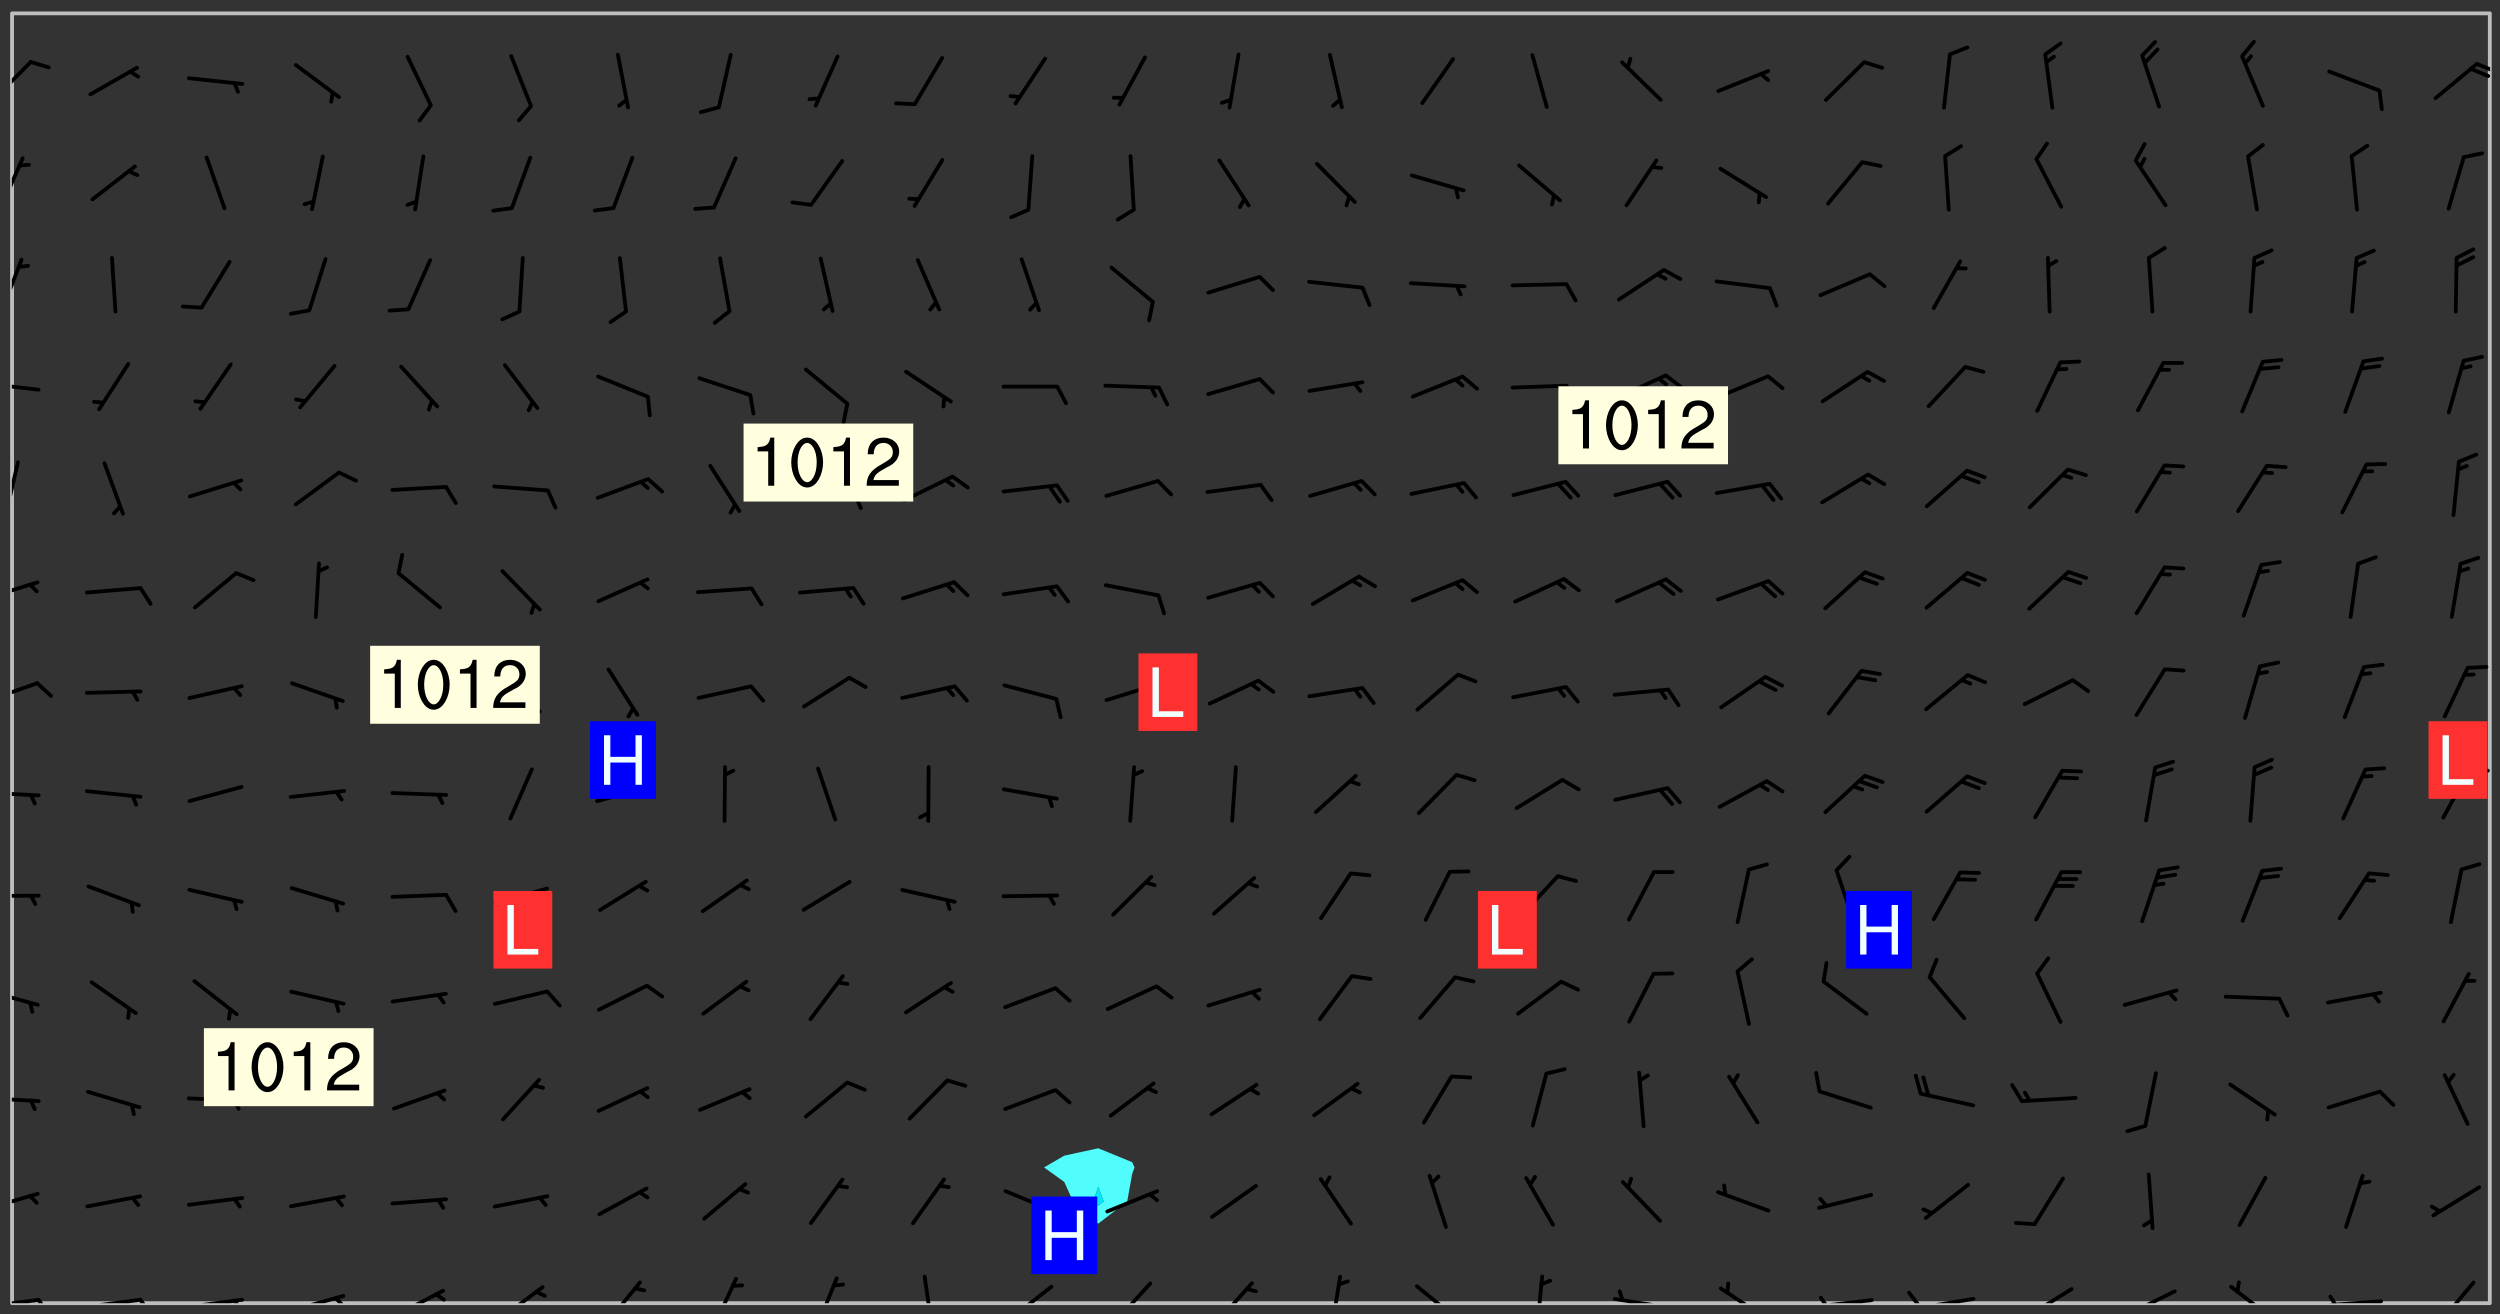 <svg xmlns="http://www.w3.org/2000/svg" role="img" xmlns:xlink="http://www.w3.org/1999/xlink" viewBox="142.45 309.95 326.84 171.84"><rect x="142.45" y="309.95" width="326.84" height="171.84" fill="#333333" stroke="none"/><defs><clipPath id="clip2"><path d="M 144 311.672 L 145 311.672 L 145 480.328 L 144 480.328 Z M 144 311.672"/></clipPath><clipPath id="clip3"><path d="M 144 311.672 L 468 311.672 L 468 480.328 L 144 480.328 Z M 144 311.672"/></clipPath><clipPath id="clip4"><path d="M 467 311.672 L 468 311.672 L 468 480.328 L 467 480.328 Z M 467 311.672"/></clipPath><clipPath id="clip5"><path d="M 144 479 L 148 479 L 148 480.328 L 144 480.328 Z M 144 479"/></clipPath><clipPath id="clip6"><path d="M 147 479 L 150 479 L 150 480.328 L 147 480.328 Z M 147 479"/></clipPath><clipPath id="clip7"><path d="M 153 479 L 162 479 L 162 480.328 L 153 480.328 Z M 153 479"/></clipPath><clipPath id="clip8"><path d="M 160 479 L 163 479 L 163 480.328 L 160 480.328 Z M 160 479"/></clipPath><clipPath id="clip9"><path d="M 166 479 L 175 479 L 175 480.328 L 166 480.328 Z M 166 479"/></clipPath><clipPath id="clip10"><path d="M 172 479 L 175 479 L 175 480.328 L 172 480.328 Z M 172 479"/></clipPath><clipPath id="clip11"><path d="M 180 479 L 188 479 L 188 480.328 L 180 480.328 Z M 180 479"/></clipPath><clipPath id="clip12"><path d="M 186 479 L 188 479 L 188 480.328 L 186 480.328 Z M 186 479"/></clipPath><clipPath id="clip13"><path d="M 193 478 L 201 478 L 201 480.328 L 193 480.328 Z M 193 478"/></clipPath><clipPath id="clip14"><path d="M 199 478 L 201 478 L 201 480.328 L 199 480.328 Z M 199 478"/></clipPath><clipPath id="clip15"><path d="M 207 477 L 214 477 L 214 480.328 L 207 480.328 Z M 207 477"/></clipPath><clipPath id="clip16"><path d="M 221 477 L 227 477 L 227 480.328 L 221 480.328 Z M 221 477"/></clipPath><clipPath id="clip17"><path d="M 235 476 L 239 476 L 239 480.328 L 235 480.328 Z M 235 476"/></clipPath><clipPath id="clip18"><path d="M 248 476 L 253 476 L 253 480.328 L 248 480.328 Z M 248 476"/></clipPath><clipPath id="clip19"><path d="M 263 476 L 265 476 L 265 480.328 L 263 480.328 Z M 263 476"/></clipPath><clipPath id="clip20"><path d="M 274 477 L 281 477 L 281 480.328 L 274 480.328 Z M 274 477"/></clipPath><clipPath id="clip21"><path d="M 287 477 L 294 477 L 294 480.328 L 287 480.328 Z M 287 477"/></clipPath><clipPath id="clip22"><path d="M 301 477 L 307 477 L 307 480.328 L 301 480.328 Z M 301 477"/></clipPath><clipPath id="clip23"><path d="M 316 476 L 318 476 L 318 480.328 L 316 480.328 Z M 316 476"/></clipPath><clipPath id="clip24"><path d="M 327 477 L 334 477 L 334 480.328 L 327 480.328 Z M 327 477"/></clipPath><clipPath id="clip25"><path d="M 343 476 L 345 476 L 345 480.328 L 343 480.328 Z M 343 476"/></clipPath><clipPath id="clip26"><path d="M 353 479 L 361 479 L 361 480.328 L 353 480.328 Z M 353 479"/></clipPath><clipPath id="clip27"><path d="M 353 478 L 355 478 L 355 480.328 L 353 480.328 Z M 353 478"/></clipPath><clipPath id="clip28"><path d="M 367 478 L 374 478 L 374 480.328 L 367 480.328 Z M 367 478"/></clipPath><clipPath id="clip29"><path d="M 379 479 L 388 479 L 388 480.328 L 379 480.328 Z M 379 479"/></clipPath><clipPath id="clip30"><path d="M 380 479 L 382 479 L 382 480.328 L 380 480.328 Z M 380 479"/></clipPath><clipPath id="clip31"><path d="M 393 479 L 401 479 L 401 480.328 L 393 480.328 Z M 393 479"/></clipPath><clipPath id="clip32"><path d="M 391 478 L 394 478 L 394 480.328 L 391 480.328 Z M 391 478"/></clipPath><clipPath id="clip33"><path d="M 407 478 L 414 478 L 414 480.328 L 407 480.328 Z M 407 478"/></clipPath><clipPath id="clip34"><path d="M 406 480 L 409 480 L 409 480.328 L 406 480.328 Z M 406 480"/></clipPath><clipPath id="clip35"><path d="M 420 478 L 428 478 L 428 480.328 L 420 480.328 Z M 420 478"/></clipPath><clipPath id="clip36"><path d="M 433 477 L 440 477 L 440 480.328 L 433 480.328 Z M 433 477"/></clipPath><clipPath id="clip37"><path d="M 446 479 L 454 479 L 454 480.328 L 446 480.328 Z M 446 479"/></clipPath><clipPath id="clip38"><path d="M 446 479 L 449 479 L 449 480.328 L 446 480.328 Z M 446 479"/></clipPath><clipPath id="clip39"><path d="M 461 477 L 467 477 L 467 480.328 L 461 480.328 Z M 461 477"/></clipPath><clipPath id="clip40"><path d="M 144 465 L 148 465 L 148 469 L 144 469 Z M 144 465"/></clipPath><clipPath id="clip41"><path d="M 144 453 L 148 453 L 148 455 L 144 455 Z M 144 453"/></clipPath><clipPath id="clip42"><path d="M 144 439 L 148 439 L 148 442 L 144 442 Z M 144 439"/></clipPath><clipPath id="clip43"><path d="M 144 426 L 148 426 L 148 428 L 144 428 Z M 144 426"/></clipPath><clipPath id="clip44"><path d="M 144 413 L 148 413 L 148 415 L 144 415 Z M 144 413"/></clipPath><clipPath id="clip45"><path d="M 144 399 L 148 399 L 148 402 L 144 402 Z M 144 399"/></clipPath><clipPath id="clip46"><path d="M 144 385 L 148 385 L 148 389 L 144 389 Z M 144 385"/></clipPath><clipPath id="clip47"><path d="M 144 370 L 146 370 L 146 378 L 144 378 Z M 144 370"/></clipPath><clipPath id="clip48"><path d="M 144 359 L 148 359 L 148 362 L 144 362 Z M 144 359"/></clipPath><clipPath id="clip49"><path d="M 144 343 L 146 343 L 146 351 L 144 351 Z M 144 343"/></clipPath><clipPath id="clip50"><path d="M 144 330 L 146 330 L 146 338 L 144 338 Z M 144 330"/></clipPath><clipPath id="clip51"><path d="M 144 317 L 147 317 L 147 324 L 144 324 Z M 144 317"/></clipPath><clipPath id="clip52"><path d="M 466 318 L 468 318 L 468 320 L 466 320 Z M 466 318"/></clipPath><g id="surface84" clip-path="url(#clip1)"><path fill="#fff" fill-opacity="0" fill-rule="evenodd" d="M 0 0 L 1000 0 L 1000 1000 L 0 1000 Z M 0 0"/><path fill="#d3d3d3" fill-opacity="0" fill-rule="evenodd" d="M162.152 355.867L161.918 356.16 161.977 356.395 162.094 356.566 162.27 356.801 162.562 357.148 162.676 357.207 162.793 357.035 162.852 356.801 163.027 356.625 163.492 356.449 164.191 356.449 164.426 356.742 164.715 357.559 164.773 357.734 164.949 357.965 165.301 358.199 166 358.898 166.172 359.074 166.406 359.422 166.641 359.832 166.93 360.414 167.34 360.879 167.57 361.113 167.805 361.289 167.922 361.52 168.098 361.812 168.27 362.977 168.27 363.211 168.328 363.5 168.387 363.617 168.504 363.734 168.852 364.145 168.969 364.316 169.145 364.492 169.32 364.727 169.438 364.898 169.609 365.25 169.668 365.484 169.902 365.891 170.137 365.832 169.961 366.008 169.902 366.938 169.32 366.938 169.086 366.824 168.738 366.938 168.621 367.055 168.562 367.348 168.504 367.523 168.387 367.695 167.922 367.988 167.863 368.223 167.805 368.336 167.805 368.98 167.863 369.152 167.863 369.562 167.922 369.621 167.922 370.027 167.98 370.434 168.098 370.609 168.156 370.668 168.387 371.309 168.328 371.602 168.328 372.301 168.27 372.883 168.27 373.117 168.211 373.348 168.156 373.699 168.156 375.621 168.211 375.738 168.637 375.738 168.27 375.855 168.246 376.207 169.137 377.375 170.879 377.914 172.219 378.273 172.219 378.812 172.309 379.621 172.844 380.336 174.363 380.605 175.254 380.52 175.344 381.684 175.879 381.863 177.039 381.684 179.094 380.699 180.254 380.336 182.133 380.16 183.828 379.98 183.648 380.699 182.133 380.785 180.883 380.875 180.078 381.145 179.004 381.953 179.273 382.672 179.809 383.57 179.629 384.195 179.363 385.004 179.629 386.082 180.254 386.98 181.059 387.16 182.309 386.98 182.043 387.703 182.141 388.207 182.195 388.5 182.195 388.672 182.254 388.965 182.254 389.371 182.43 389.488 182.781 389.605 183.188 389.605 183.48 389.43 183.594 389.312 183.652 389.195 183.77 388.965 183.828 388.789 184.18 388.324 184.41 388.148 184.586 388.09 184.762 388.148 184.82 388.324 184.938 389.312 184.992 389.781 185.051 389.953 185.168 390.188 185.344 390.246 186.16 390.305 186.449 390.305 186.566 390.539 186.625 390.945 186.684 391.297 186.684 392.402 186.801 392.695 186.918 393.043 187.207 393.742 187.383 394.094 187.965 394.848 188.316 395.023 188.488 395.082 188.957 395.316 189.598 395.781 189.945 396.016 190.238 396.191 190.531 396.246 190.762 396.309 191.578 396.656 191.871 396.832 191.984 397.004 192.336 397.355 192.453 397.531 192.977 398.172 192.977 398.461 193.035 398.812 193.035 399.16 193.094 399.512 193.152 399.801 193.27 399.859 193.441 399.918 193.617 399.918 194.199 400.152 194.375 400.27 194.551 400.559 194.727 400.793 194.84 401.027 195.133 401.258 195.25 401.375 195.25 401.785 195.309 401.84 195.598 402.074 195.832 402.191 195.891 402.309 196.008 402.48 196.066 402.598 196.297 402.832 196.355 403.008 196.59 403.066 196.707 403.125 196.59 403.238 196.531 403.355 196.531 403.473 196.414 403.766 196.297 404.055 196.297 404.637 196.473 404.754 196.59 404.812 196.648 404.93 196.766 405.047 196.879 405.105 197.055 405.453 197.113 405.805 197.172 406.211 197.172 406.387 197.113 406.562 196.996 407.262 196.996 407.434 197.113 407.609 197.406 407.902 197.812 407.902 197.988 408.02 198.105 408.191 198.223 408.484 198.223 408.719 197.695 408.719 197.465 408.484 197.23 408.484 197.055 408.543 196.996 409.242 197.055 409.59 197.172 409.766 197.348 410.176 197.465 410.406 197.754 410.875 197.93 410.93 198.453 410.93 198.688 410.988 199.445 411.629 199.504 411.922 199.504 412.156 199.562 412.215 199.793 412.562 199.793 412.914 199.676 413.086 199.676 413.379 199.969 413.668 200.262 413.844 200.434 413.902 200.727 414.078 201.02 414.195 201.602 414.602 201.891 414.836 202.184 415.012 202.402 415.172 202.418 415.184 202.648 415.359 203.289 415.883 203.465 416.117 203.582 416.293 203.758 416.469 203.871 416.641 203.871 417.281 203.988 417.457 204.457 417.574 205.039 417.691 205.273 417.75 205.504 417.863 205.797 417.98 205.91 418.039 206.496 418.391 206.785 418.562 206.961 418.625 207.137 418.68 207.312 418.738 208.012 419.09 208.301 419.266 208.535 419.32 208.824 419.496 209.059 419.613 209.699 420.02 209.992 420.137 210.164 420.195 210.398 420.254 210.809 420.312 211.039 420.371 211.273 420.488 211.332 420.66 210.922 420.836 211.391 420.895 211.449 421.188 211.562 421.422 211.738 421.477 211.973 421.535 212.148 421.594 212.555 421.711 213.195 421.945 213.312 422.117 213.371 422.352 213.371 422.527 213.312 422.645 213.254 423.051 213.488 423.285 213.605 423.344 213.953 423.461 214.594 423.691 214.77 423.809 215.059 423.926 215.234 424.102 215.469 424.566 216.051 425.672 216.227 425.848 216.574 426.023 216.75 426.141 217.102 426.258 218.148 426.781 218.383 426.84 218.848 426.953 219.141 427.012 219.605 427.188 220.363 427.77 220.598 428.004 220.945 428.469 221.121 428.645 221.41 428.879 222.227 429.578 222.52 429.754 222.809 430.043 223.102 430.219 223.395 430.508 224.09 431.148 224.266 431.324 224.559 431.559 224.848 431.793 225.316 432.082 225.957 432.664 226.305 432.898 226.539 433.191 226.887 433.539 227.238 434.004 228.172 434.996 228.52 435.402 228.637 435.578 228.871 435.637 228.984 435.754 229.629 435.93 229.859 436.043 230.094 436.102 230.387 436.277 230.617 436.395 231.551 437.094 231.957 437.5 232.191 437.676 232.598 437.852 232.832 437.969 233.648 438.316 233.996 438.551 234.23 438.668 234.523 438.957 234.754 439.074 235.512 439.426 235.863 439.598 236.094 439.656 236.387 439.773 236.621 439.832 237.492 440.008 238.309 440.008 238.777 440.238 238.949 440.297 239.824 440.996 240.289 441.113 240.582 441.172 240.758 441.23 240.988 441.289 241.457 441.348 241.805 441.406 242.156 441.465 242.562 441.523 242.855 441.523 243.027 441.582 243.027 441.812 243.203 441.988 243.496 441.988 243.844 442.047 244.195 442.105 244.895 442.223 245.535 442.223 246 441.988 246.293 441.812 246.465 441.695 246.875 441.523 247.164 441.348 248.098 440.883 248.566 440.59 249.09 440.297 249.555 440.125 250.02 439.949 251.07 439.484 251.359 439.367 251.77 439.25 252.059 439.133 252.586 438.957 254.102 438.258 254.684 437.91 254.973 437.852 255.266 437.793 255.613 437.676 256.488 437.445 256.84 437.328 256.953 437.328 257.188 437.27 258.062 437.035 258.297 436.977 259.109 436.977 259.461 436.918 260.277 436.801 260.449 436.742 260.801 436.688 261.094 436.629 261.324 436.57 262.141 436.395 262.316 436.336 262.664 436.336 262.898 436.277 263.363 436.16 264.121 435.988 264.355 435.93 264.703 435.93 265.113 435.812 265.402 435.754 266.688 435.695 266.977 435.695 267.387 435.637 267.617 435.578 267.793 435.578 268.668 435.461 269.074 435.461 269.484 435.344 269.832 435.344 270.184 435.23 271.055 435.172 272.805 435.172 273.852 435.461 274.262 435.578 274.551 435.695 274.902 435.812 275.191 435.93 276.242 436.102 276.531 436.16 276.824 436.16 277.117 436.219 277.289 436.277 277.699 436.336 277.871 436.395 277.988 436.453 278.105 436.453 278.223 436.512 278.574 436.57 278.688 436.57 279.098 436.637 281.02 437.031 282.945 437.426 284.465 437.875 286.16 438.594 288.305 439.398 289.91 438.68 291.34 437.875 292.5 436.797 293.75 436.348 296.785 435.629 298.66 435.27 300.805 433.922 303.039 432.668 305.539 431.41 307.234 430.961 309.02 430.781 310.18 430.512 310.805 431.051 312.145 430.781 312.859 429.793 313.844 428.449 314.289 428.27 315.094 427.91 316.969 427.371 318.754 426.922 320.004 426.652 321.164 426.562 322.863 426.473 324.824 426.203 326.074 426.113 326.613 426.113 327.238 426.023 328.129 426.023 330.273 425.844 332.684 425.664 335.273 425.574 336.969 425.754 338.578 425.844 340.008 426.203 341.168 426.922 343.043 427.91 344.203 429.438 344.469 430.152 345.098 430.242 345.453 431.141 345.988 431.68 346.523 433.207 347.598 433.566 348.133 433.566 347.328 434.102 347.418 435.809 348.133 438.504 349.023 439.309 349.918 440.297 350.633 441.555 352.418 442.094 353.938 441.914 354.293 443.258 355.902 442.453 356.883 441.914 357.152 442.184 357.469 441.969 357.688 441.824 358.488 442.273 358.938 441.914 359.293 441.914 359.828 441.645 360.367 440.926 360.902 440.656 361.527 439.668 362.688 440.117 363.527 440.488 364.922 441.105 366.617 440.926 368.223 440.926 370.008 441.016 370.188 439.309 370.723 437.965 371.527 438.234 372.02 439.082 372.422 439.488 372.332 440.027 372.332 440.387 373.047 440.836 373.758 440.566 375.188 440.566 375.547 441.555 375.992 442.812 376.707 444.156 377.957 444.785 379.652 445.414 380.367 445.234 380.547 444.695 381.527 444.605 381.977 444.965 382.062 446.223 381.797 446.852 381.262 447.031 381.262 447.57 381.977 448.555 382.242 449.094 383.227 450.082 384.027 451.16 383.762 451.52 383.672 452.418 383.047 454.75 382.691 456.816 382.602 458.609 382.422 459.328 382.332 459.867 382.332 461.305 381.352 463.188 380.992 464.895 380.457 465.793 379.652 466.961 379.387 467.5 381.441 468.754 381.527 469.113 381.172 469.652 381.082 469.473 381.082 470.281 381.172 471.719 380.727 472.434 379.652 472.527 379.387 473.242 379.922 474.141 380.727 474.859 381.887 475.668 383.227 475.938 383.672 476.297 383.316 476.746 381.527 476.656 380.277 476.207 379.562 475.488 378.938 475.398 378.762 478.988 378.574 480.297 467.934 480.297 467.934 311.703 412.664 311.703 412.664 360.785 413.426 360.91 416.715 361.453 418.738 364.289 418.738 367.043 421.09 367.375 423.438 367.707 427.488 367.707 426.109 371.867 424.086 372.574 422.062 373.277 421.52 373.621 418.926 375.238 418.738 375.355 416.715 373.277 415.984 370.535 413.312 368.457 411.938 364.957 411.871 364.875 409.914 362.203 412.664 360.785 412.664 311.703 294.422 311.703 294.422 403.117 294.539 403.148 294.672 403.16 294.746 403.234 294.852 403.281 294.941 403.34 295.027 403.398 295.117 403.457 295.414 403.754 295.473 403.844 295.504 403.961 295.531 404.078 295.547 404.215 295.516 404.332 295.457 404.422 295.398 404.508 295.355 404.613 295.309 404.715 295.281 404.836 295.281 404.98 295.457 405.25 295.605 405.398 295.68 405.484 295.754 405.559 295.797 405.664 295.859 405.754 295.918 405.84 295.961 405.945 296.02 406.035 296.066 406.137 296.109 406.242 296.168 406.328 296.285 406.508 296.359 406.582 296.422 406.668 296.48 406.758 296.523 406.863 296.582 406.953 296.641 407.039 296.703 407.129 296.762 407.219 296.805 407.32 296.922 407.5 296.996 407.574 297.055 407.66 297.129 407.734 297.219 407.793 297.324 407.84 297.473 407.84 297.605 407.824 297.738 407.84 297.84 407.793 297.914 407.719 297.961 407.617 297.945 407.484 297.945 407.336 297.898 407.23 297.871 407.113 297.824 407.012 297.797 406.891 297.754 406.789 297.691 406.699 297.648 406.598 297.605 406.492 297.574 406.375 297.559 406.242 297.547 406.105 297.633 406.047 297.691 405.961 297.812 405.93 297.855 406.035 297.871 406.168 297.871 406.285 297.93 406.387 297.988 406.477 298.078 406.535 298.227 406.684 298.285 406.773 298.328 406.879 298.316 406.98 298.402 407.039 298.508 407.086 298.594 407.145 298.684 407.203 298.758 407.277 298.641 407.305 298.535 407.352 298.449 407.41 298.375 407.484 298.316 407.574 298.254 407.66 298.227 407.781 298.18 407.883 298.137 407.988 298.105 408.105 298.094 408.238 298.078 408.371 298.078 408.52 298.105 408.637 298.152 408.742 298.195 408.844 298.254 408.934 298.328 409.008 298.418 409.066 298.492 409.141 298.582 409.199 298.641 409.289 298.684 409.395 298.73 409.496 298.848 409.527 298.98 409.543 299.129 409.543 299.246 409.512 299.352 409.555 299.395 409.66 299.441 409.762 299.469 409.883 299.5 410 299.527 410.117 299.559 410.238 299.586 410.355 299.691 410.398 299.793 410.445 299.926 410.43 300.074 410.578 300.137 410.664 300.211 410.738 300.281 410.812 300.371 410.875 300.477 410.918 300.578 410.961 300.695 410.992 300.832 411.008 300.949 410.977 301.023 410.902 301.051 410.785 301.039 410.652 301.008 410.531 300.98 410.414 301.023 410.309 301.141 410.309 301.23 410.371 301.348 410.398 301.496 410.398 301.629 410.414 301.777 410.414 301.91 410.43 302.043 410.414 302.191 410.414 302.324 410.398 302.457 410.387 302.594 410.398 302.711 410.371 302.844 410.355 303.035 410.297 302.977 410.473 302.961 410.605 302.934 410.727 302.918 410.859 302.859 410.945 302.727 410.961 302.621 411.008 302.516 411.051 302.398 411.082 302.281 411.109 302.016 411.141 301.867 411.141 301.734 411.156 301.66 411.23 301.719 411.316 301.867 411.465 301.984 411.645 302.059 411.715 302.148 411.777 302.238 411.836 302.324 411.895 302.414 411.953 302.516 411.996 302.621 412.059 302.727 412.102 302.812 412.16 302.918 412.207 303.02 412.25 303.199 412.367 303.258 412.457 303.215 412.559 303.168 412.664 303.184 412.797 303.406 413.02 303.465 413.109 303.508 413.211 303.539 413.332 303.582 413.434 303.598 413.566 303.629 413.684 303.641 413.82 303.672 413.938 303.82 414.086 303.922 414.129 304.027 414.172 304.145 414.203 304.277 414.219 304.414 414.234 304.531 414.234 304.648 414.203 304.738 414.145 304.781 414.039 304.828 413.938 304.871 413.832 304.902 413.715 304.914 413.582 304.914 413.434 304.902 413.301 304.887 413.168 304.855 413.051 304.812 412.945 304.766 412.84 304.723 412.738 304.68 412.633 304.664 412.5 304.68 412.367 304.707 412.25 304.738 412.133 304.766 412.012 304.812 411.91 304.902 411.852 304.988 411.789 305.062 411.715 305.152 411.656 305.375 411.434 305.434 411.348 305.508 411.273 305.625 411.094 305.684 411.008 305.684 410.859 305.609 410.785 305.508 410.738 305.402 410.695 305.301 410.652 305.242 410.562 305.195 410.457 305.168 410.34 305.258 410.281 305.375 410.25 305.477 410.207 305.656 410.09 305.805 409.941 305.816 409.809 305.805 409.703 305.715 409.645 305.582 409.66 305.434 409.66 305.301 409.676 305.168 409.66 305.047 409.629 304.961 409.57 304.887 409.496 304.828 409.406 304.766 409.32 304.648 409.141 304.59 409.055 304.621 408.934 304.707 408.875 304.828 408.844 304.887 408.758 304.887 408.637 304.855 408.52 304.797 408.43 304.738 408.344 304.691 408.238 304.664 408.121 304.648 407.988 304.707 407.898 304.781 407.824 304.871 407.766 304.988 407.586 305.062 407.512 305.121 407.426 305.27 407.277 305.391 407.246 305.523 407.23 305.656 407.246 305.73 407.32 305.773 407.426 305.789 407.559 305.758 407.676 305.641 407.707 305.508 407.719 305.359 407.867 305.316 407.973 305.27 408.074 305.242 408.195 305.211 408.312 305.211 408.461 305.242 408.578 305.285 408.684 305.344 408.773 305.418 408.844 305.492 408.918 305.609 408.949 305.73 408.977 305.848 408.949 305.98 408.934 306.098 408.934 306.188 408.992 306.262 409.066 306.309 409.172 306.367 409.258 306.469 409.305 306.602 409.32 306.707 409.363 306.793 409.422 306.781 409.527 306.707 409.602 306.527 409.719 306.469 409.809 306.379 409.867 306.309 409.941 306.234 410.016 306.172 410.105 306.145 410.223 306.129 410.355 306.145 410.488 306.129 410.621 306.129 410.77 306.145 410.902 306.172 411.02 306.203 411.141 306.277 411.215 306.367 411.273 306.453 411.332 306.543 411.391 306.66 411.422 306.66 411.508 306.559 411.555 306.469 411.613 306.203 411.645 306.086 411.672 305.938 411.672 305.832 411.715 305.73 411.762 305.672 411.852 305.609 412.086 305.598 412.219 305.566 412.34 305.551 412.473 305.551 412.766 305.539 412.898 305.551 413.035 305.566 413.168 305.699 413.184 305.832 413.195 305.953 413.227 306.039 413.285 306.113 413.359 306.16 413.465 306.203 413.566 306.219 413.699 306.219 414.145 306.203 414.277 306.203 414.723 306.234 414.988 306.262 415.105 306.277 415.238 306.309 415.355 306.395 415.566 306.426 415.832 306.426 415.98 306.395 416.098 306.367 416.215 306.336 416.336 306.309 416.453 306.277 416.57 306.246 416.691 306.234 416.824 306.219 416.957 306.309 417.016 306.426 416.984 306.527 417 306.574 417.105 306.543 417.371 306.543 417.812 306.5 417.918 306.453 418.023 306.41 418.125 306.367 418.23 306.309 418.316 306.277 418.438 306.234 418.555 306.203 418.672 306.188 418.805 306.203 418.938 306.262 419.027 306.367 419.074 306.453 419.133 306.512 419.219 306.5 419.355 306.469 419.473 306.426 419.574 306.426 420.02 306.41 420.152 306.41 420.301 306.379 420.418 306.336 420.523 306.309 420.641 306.262 420.746 306.219 420.848 306.188 420.969 306.16 421.086 306.129 421.219 306.098 421.336 306.07 421.453 306.027 421.559 305.996 421.676 305.965 421.797 305.953 421.93 305.938 422.062 305.938 422.359 305.965 422.477 305.965 422.625 306.012 423.023 306.039 423.141 306.098 423.23 306.219 423.262 306.367 423.262 306.5 423.246 306.559 423.336 306.559 423.453 306.5 423.543 306.41 423.602 306.309 423.645 306.203 423.691 306.113 423.75 306.027 423.809 305.891 423.824 305.773 423.793 305.641 423.777 305.539 423.824 305.477 423.91 305.465 424.047 305.449 424.18 305.418 424.297 305.391 424.414 305.375 424.547 305.344 424.668 305.344 424.965 305.359 425.098 305.391 425.215 305.391 425.363 305.402 425.496 305.402 425.645 305.375 425.762 305.328 425.863 305.301 425.984 305.27 426.102 305.211 426.191 305.137 426.266 305.035 426.309 304.93 426.355 304.812 426.383 304.691 426.414 304.59 426.367 304.648 426.281 304.754 426.234 304.781 426.117 304.812 426 304.84 425.879 304.871 425.762 304.871 425.613 304.887 425.48 304.855 425.363 304.812 425.258 304.707 425.273 304.633 425.348 304.531 425.391 304.441 425.453 304.367 425.527 304.324 425.629 304.309 425.762 304.277 425.879 304.25 426 304.219 426.117 304.191 426.234 304.16 426.355 304.133 426.473 304.102 426.59 304.059 426.695 303.969 426.754 303.879 426.754 303.762 426.723 303.73 426.637 303.746 426.5 303.715 426.383 303.715 426.234 303.703 426.102 303.703 425.953 303.641 425.719 303.613 425.598 303.57 425.496 303.523 425.391 303.465 425.305 303.406 425.215 303.363 425.109 303.301 425.023 303.152 424.875 303.082 424.801 302.977 424.754 302.871 424.711 302.77 424.668 302.473 424.371 302.383 424.297 302.297 424.238 302.191 424.195 302.102 424.133 302.016 424.074 301.91 424.031 301.82 423.973 301.734 423.91 301.66 423.84 301.555 423.793 301.469 423.734 301.363 423.691 301.273 423.629 301.172 423.586 301.066 423.543 300.98 423.484 300.875 423.438 300.77 423.395 300.668 423.348 300.578 423.289 300.477 423.246 300.371 423.203 300.281 423.141 300.164 423.113 300.031 423.098 299.898 423.113 299.75 423.113 299.617 423.129 299.5 423.098 299.41 423.039 299.336 422.965 299.246 422.906 299.145 422.859 298.996 422.859 298.875 422.832 298.773 422.789 298.699 422.715 298.582 422.535 298.492 422.477 298.391 422.434 298.301 422.371 298.195 422.328 298.105 422.27 298.02 422.211 297.914 422.164 297.855 422.078 297.797 421.988 297.754 421.883 297.707 421.781 297.633 421.707 297.547 421.648 297.473 421.574 297.383 421.516 297.16 421.293 297.117 421.188 297.086 420.922 297.191 420.879 297.336 420.879 297.441 420.922 297.516 420.996 297.605 421.055 297.691 421.113 297.797 421.16 297.887 421.219 298.035 421.367 298.105 421.441 298.254 421.59 298.316 421.676 298.391 421.75 298.477 421.809 298.551 421.883 298.641 421.945 298.73 422.004 298.816 422.062 299.086 422.238 299.188 422.285 299.293 422.328 299.395 422.371 299.441 422.297 299.5 422.211 299.574 422.137 299.645 422.062 299.75 422.105 299.824 422.18 299.883 422.27 299.926 422.371 299.973 422.477 300.016 422.582 300.137 422.609 300.254 422.582 300.328 422.492 300.371 422.387 300.43 422.297 300.504 422.223 300.609 422.18 300.727 422.152 300.859 422.164 300.949 422.223 301.098 422.371 301.156 422.461 301.199 422.566 301.246 422.668 301.289 422.773 301.332 422.875 301.438 422.922 301.543 422.965 301.676 422.98 301.762 422.922 301.82 422.832 301.895 422.758 302 422.715 302.117 422.742 302.223 422.789 302.324 422.832 302.43 422.875 302.531 422.922 302.711 423.039 302.711 423.156 302.695 423.289 302.711 423.422 302.727 423.559 302.785 423.645 302.887 423.691 303.008 423.719 303.125 423.75 303.273 423.75 303.391 423.719 303.449 423.629 303.629 423.512 303.688 423.422 303.762 423.348 303.82 423.262 303.938 423.082 304.117 422.965 304.234 422.996 304.324 423.055 304.367 423.129 304.352 423.262 304.352 423.379 304.441 423.438 304.59 423.438 304.723 423.422 304.855 423.41 305.121 423.379 305.227 423.336 305.344 423.305 305.465 423.277 305.539 423.203 305.609 423.129 305.672 423.039 305.656 422.934 305.609 422.832 305.508 422.789 305.402 422.773 305.285 422.801 305.02 422.832 304.871 422.832 304.797 422.758 304.707 422.699 304.59 422.668 304.473 422.641 304.34 422.625 304.191 422.625 304.059 422.641 303.762 422.641 303.656 422.594 303.508 422.445 303.465 422.344 303.406 422.254 303.629 422.031 303.715 421.973 303.82 421.93 303.938 421.898 304.07 421.883 304.203 421.898 304.34 421.914 304.441 421.957 304.574 421.945 304.664 421.883 304.766 421.84 304.828 421.75 304.781 421.648 304.691 421.59 304.574 421.559 304.473 421.516 304.414 421.426 304.352 421.336 304.352 421.219 304.367 421.086 304.473 421.039 304.547 420.969 304.547 420.848 304.457 420.789 304.426 420.672 304.516 420.613 304.59 420.539 304.633 420.434 304.691 420.344 304.738 420.242 304.754 420.109 304.754 419.961 304.707 419.855 304.664 419.754 304.574 419.695 304.441 419.68 304.34 419.637 304.203 419.621 304.086 419.59 303.641 419.59 303.508 419.574 303.375 419.562 303.242 419.547 303.125 419.516 302.977 419.516 302.844 419.5 302.711 419.488 302.445 419.457 302.324 419.414 302.238 419.355 302.164 419.281 302.164 419.133 302.176 419 302.281 418.953 302.383 418.91 302.516 418.895 302.668 418.895 302.801 418.879 303.094 418.879 303.215 418.91 303.316 418.953 303.406 419.012 303.641 419.074 303.762 419.027 303.852 418.969 303.953 418.926 304.086 418.91 304.191 418.953 304.293 419 304.426 419.012 304.547 418.984 304.691 418.984 304.812 418.953 304.93 418.926 305.035 418.879 305.109 418.805 305.195 418.746 305.344 418.598 305.402 418.512 305.449 418.406 305.477 418.289 305.492 418.184 305.391 418.141 305.301 418.082 305.184 418.051 305.078 418.008 304.988 417.945 304.914 417.859 304.84 417.785 304.738 417.742 304.633 417.695 304.531 417.652 304.473 417.562 304.426 417.461 304.34 417.25 304.277 417.164 304.219 417.074 304.145 417 304.059 416.941 303.789 416.941 303.672 416.973 303.582 417.031 303.48 417.074 303.348 417.09 303.242 417.074 303.215 416.957 303.152 416.867 303.035 416.836 302.934 416.793 302.785 416.645 302.754 416.527 302.738 416.422 302.812 416.348 302.992 416.23 303.109 416.203 303.227 416.172 303.363 416.188 303.465 416.23 303.57 416.273 303.672 416.32 303.777 416.363 303.895 416.395 304.027 416.41 304.145 416.438 304.277 416.453 304.383 416.438 304.473 416.379 304.398 416.305 304.293 416.262 304.219 416.188 304.145 416.098 303.996 415.949 303.91 415.891 303.82 415.832 303.746 415.758 303.656 415.699 303.555 415.652 303.434 415.625 303.332 415.578 303.227 415.535 303.109 415.504 303.008 415.461 302.887 415.43 302.738 415.43 302.621 415.461 302.516 415.504 302.43 415.566 302.25 415.684 302.164 415.742 302.074 415.801 301.969 415.848 301.883 415.906 301.777 415.949 301.676 415.992 301.57 416.039 301.496 416.113 301.438 416.203 301.379 416.289 301.332 416.395 301.273 416.48 301.199 416.555 301.066 416.543 300.949 416.512 300.832 416.512 300.758 416.586 300.668 416.645 300.594 416.719 300.504 416.777 300.418 416.836 300.312 416.883 300.211 416.926 300.074 416.941 299.973 416.898 299.824 416.75 299.719 416.703 299.633 416.703 299.527 416.75 299.426 416.793 299.305 416.824 299.188 416.793 299.113 416.719 299.113 416.602 299.145 416.48 299.219 416.41 299.277 416.32 299.352 416.246 299.469 416.215 299.574 416.172 299.867 416.172 300 416.156 300.137 416.141 300.238 416.098 300.328 416.039 300.43 415.992 300.52 415.934 300.652 415.922 300.742 415.98 300.875 415.992 300.965 415.934 301.051 415.875 301.156 415.832 301.246 415.773 301.332 415.711 301.422 415.652 301.57 415.504 301.629 415.418 301.688 415.328 301.793 415.285 301.926 415.27 302.043 415.297 302.164 415.328 302.223 415.27 302.281 415.18 302.312 414.914 302.34 414.797 302.445 414.809 302.578 414.824 302.68 414.781 302.77 414.723 302.828 414.633 302.902 414.559 302.961 414.469 303.008 414.367 303.02 414.234 303.008 414.102 302.961 413.996 302.812 413.848 302.754 413.758 302.695 413.672 302.652 413.566 302.652 413.121 302.668 412.988 302.668 412.84 302.68 412.707 302.621 412.648 302.531 412.707 302.43 412.664 302.25 412.547 302.164 412.488 302.102 412.398 302.043 412.309 301.969 412.234 301.883 412.176 301.762 412.207 301.66 412.219 301.555 412.266 301.469 412.324 301.363 412.367 301.215 412.516 301.125 412.574 301.039 412.633 300.949 412.695 300.844 412.738 300.711 412.754 300.711 412.633 300.816 412.59 300.934 412.559 301.008 412.488 301.051 412.383 301.051 412.234 301.023 412.117 300.875 411.969 300.742 411.953 300.594 411.953 300.477 411.984 300.371 412.027 300.27 412.07 300.18 412.133 300.062 412.16 299.988 412.086 300 411.953 299.957 411.852 299.914 411.746 299.824 411.688 299.707 411.715 299.586 411.746 299.469 411.777 299.367 411.82 299.246 411.852 299.145 411.895 299.039 411.938 298.949 411.996 298.848 412.012 298.848 411.895 298.863 411.762 298.805 411.672 298.73 411.715 298.582 411.863 298.523 411.953 298.449 412.027 298.402 412.133 298.359 412.234 298.285 412.309 298.227 412.398 298.152 412.473 298.094 412.559 298.02 412.633 297.93 412.695 297.855 412.766 297.781 412.84 297.68 412.855 297.547 412.871 297.441 412.828 297.441 412.707 297.59 412.559 297.633 412.457 297.691 412.367 297.738 412.266 297.781 412.16 297.84 412.07 297.871 411.953 297.914 411.852 297.945 411.73 297.973 411.613 298.02 411.508 298.062 411.406 298.105 411.301 298.18 411.23 298.27 411.168 298.359 411.109 298.461 411.066 298.758 411.066 299.023 411.035 299.129 410.992 299.055 410.918 298.938 410.887 298.832 410.844 298.742 410.785 298.641 410.738 298.551 410.68 298.449 410.637 298.344 410.594 298.254 410.531 298.168 410.473 298.062 410.43 297.961 410.387 297.84 410.355 297.723 410.324 297.621 410.281 297.5 410.25 297.398 410.207 297.309 410.148 297.266 410.043 297.25 409.91 297.352 409.867 297.484 409.852 297.621 409.867 297.754 409.852 297.855 409.809 297.914 409.719 297.93 409.613 297.84 409.555 297.766 409.48 297.664 409.438 297.574 409.379 297.426 409.23 297.383 409.125 297.367 408.992 297.367 408.699 297.309 408.609 297.219 408.551 297.145 408.477 297.102 408.371 297.07 408.254 297.012 408.164 296.938 408.09 296.82 408.062 296.746 407.988 296.656 407.93 296.566 407.867 296.48 407.809 296.406 407.734 296.348 407.648 296.301 407.543 296.215 407.484 296.066 407.336 295.871 407.277 295.738 407.293 295.637 407.336 295.562 407.41 295.516 407.512 295.473 407.617 295.414 407.707 295.355 407.793 295.059 408.09 294.969 408.148 294.883 408.148 294.82 408.062 294.777 407.957 294.809 407.84 294.867 407.75 294.895 407.633 294.883 407.5 294.793 407.438 294.688 407.484 294.57 407.512 294.453 407.543 294.184 407.719 294.082 407.766 293.965 407.793 293.859 407.84 293.77 407.898 293.668 407.941 293.609 407.855 293.562 407.75 293.578 407.617 293.625 407.512 293.695 407.438 293.77 407.367 293.828 407.277 293.828 407.129 293.785 407.023 293.547 407.023 293.445 407.07 293.414 407.188 293.387 407.305 293.355 407.426 293.281 407.469 293.148 407.484 293.074 407.438 293.031 407.336 292.988 407.23 292.941 407.129 292.898 407.023 292.777 407.055 292.676 407.098 292.543 407.113 292.426 407.145 292.32 407.188 292.23 407.246 292.129 407.293 292.008 407.32 291.875 407.336 291.773 407.293 291.715 407.203 291.668 407.098 291.625 406.996 291.582 406.891 291.582 406.773 291.641 406.684 291.727 406.625 291.906 406.508 292.008 406.461 292.113 406.418 292.219 406.359 292.32 406.316 292.41 406.254 292.512 406.211 292.617 406.152 292.719 406.105 292.809 406.047 292.914 406.004 293.016 405.961 293.105 405.898 293.207 405.855 293.344 405.84 293.461 405.871 293.562 405.914 293.684 405.945 293.785 405.988 293.891 406.035 293.992 406.078 294.098 406.121 294.199 406.168 294.305 406.211 294.406 406.254 294.512 406.301 294.598 406.359 294.703 406.402 294.82 406.434 294.926 406.477 295.027 406.523 295.117 406.582 295.223 406.625 295.324 406.668 295.43 406.715 295.547 406.742 295.648 406.789 295.77 406.816 295.918 406.816 296.004 406.758 296.02 406.656 296.078 406.566 296.051 406.449 295.977 406.375 295.859 406.195 295.785 406.121 295.695 406.047 295.516 405.93 295.43 405.871 295.324 405.828 295.223 405.781 294.953 405.605 294.895 405.516 294.82 405.441 294.762 405.352 294.719 405.25 294.688 405.133 294.672 404.996 294.672 404.434 294.66 404.301 294.645 404.168 294.613 404.051 294.598 403.918 294.586 403.785 294.555 403.664 294.332 403.441 294.273 403.355 294.258 403.25 294.289 403.133 294.422 403.117 294.422 311.703 172.992 311.703 172.992 313.156 172.934 313.391 172.582 314.441 172.41 314.965 172.293 315.312 172.117 315.723 172 315.895 171.766 316.188 171.535 316.246 171.184 316.246 171.066 316.305 170.836 316.711 170.836 317.004 170.953 317.18 171.184 317.41 171.301 317.645 171.941 318.402 172.234 318.867 172.41 319.102 172.641 319.453 172.875 319.801 173.516 320.617 173.691 321.082 173.863 321.492 173.98 322.188 174.156 322.656 174.273 324.055 174.332 324.52 174.332 325.395 174.449 326.441 174.449 331.223 174.391 331.688 174.039 332.969 173.863 333.492 173.75 333.902 173.398 334.832 172.934 336 172.699 336.582 172.582 336.758 172.41 337.105 172.234 337.512 171.883 338.328 171.824 338.621 171.711 338.914 171.594 339.203 171.535 339.379 171.418 340.254 171.359 340.66 171.301 340.777 171.242 340.953 171.184 341.125 170.953 341.652 170.836 341.824 170.836 342.059 170.719 342.293 170.66 342.465 170.484 343.051 170.484 343.34 170.426 343.516 170.426 343.809 170.367 343.922 170.309 344.449 170.309 344.621 170.254 344.855 170.254 347.477 170.078 348.293 169.961 348.469 169.785 348.703 169.668 348.875 169.555 349.109 168.969 350.043 168.738 350.332 168.445 350.797 168.27 351.031 167.98 351.383 167.629 352.082 167.516 352.312 167.34 352.723 167.164 352.953 166.758 353.48 165.941 354.18 165.648 354.352 165.359 354.586 165.184 354.703 165.008 354.879 164.484 355.285 163.957 355.461 163.785 355.637 163.551 355.691 162.91 355.867 162.152 355.867M174.363 386.891L173.289 387.34 173.648 388.234 174.898 387.52 175.344 386.98 174.363 386.891"/><path fill="#d3d3d3" fill-opacity="0" fill-rule="evenodd" d="M201.508 416.598L200.613 416.598 201.062 417.227 202.043 417.586 202.848 417.496 203.293 416.508 203.117 416.598 202.402 416.242 201.508 416.598M356.129 475.668L356.07 475.145 356.07 474.852 356.184 474.559 356.242 474.328 356.711 473.859 356.824 473.859 356.941 473.746 357.059 473.688 357.234 473.688 357.469 473.629 357.816 473.629 358.051 473.688 358.168 473.746 358.398 473.918 358.457 474.094 358.574 474.676 358.574 474.969 358.457 475.145 358.285 475.434 358.109 475.609 357.582 476.133 357.352 476.367 357.234 476.426 357.059 476.426 356.941 476.367 356.535 476.074 356.359 475.957 356.242 475.898 356.184 475.785 356.129 475.668M362.77 464.711L362.711 464.539 362.711 463.43 362.77 463.258 362.945 463.199 363.117 463.141 363.293 463.141 363.527 463.082 363.645 463.141 363.703 463.84 363.645 464.012 363.527 464.188 363.41 464.246 363.176 464.77 363.062 464.828 362.828 464.828 362.77 464.711M372.383 450.32L372.266 450.145 372.266 449.445 372.559 448.57 372.676 448.398 372.852 448.047 372.965 447.816 373.082 447.523 373.434 446.766 373.551 446.535 373.723 446.301 373.898 446.301 374.016 446.242 374.656 446.242 374.773 446.301 375.008 446.535 375.18 446.648 375.531 446.941 375.648 447.059 375.762 447.234 375.762 447.348 375.879 447.406 375.996 447.523 375.996 448.223 375.938 448.398 375.938 448.629 375.879 448.805 375.531 449.855 375.414 450.086 375.297 450.32 375.18 450.379 374.949 450.613 374.309 450.902 373.434 450.902 373.023 450.785 372.383 450.32"/><path fill="none" stroke="#bebebe" stroke-linecap="round" stroke-linejoin="round" stroke-miterlimit="10" stroke-width=".5" d="M 431.957 354.305 L 108.027 354.305 L 108.027 185.68 L 431.957 185.68 L 431.957 354.305" transform="matrix(1 0 0 -1 36 666)"/><g clip-path="url(#clip2)"><path fill="#fff" fill-opacity="0" fill-rule="evenodd" d="M 144 475.891 L 144 480.328 L 144.004 480.328 L 144 480.328 L 144 311.672 L 144.004 311.672 L 144 311.672 L 144 475.891"/></g><g clip-path="url(#clip3)"><path fill="#fff" fill-opacity="0" fill-rule="evenodd" d="M 144.004 480.328 L 144.004 311.672 L 286.027 311.672 L 286.027 460.07 L 281.59 461.035 L 278.941 462.574 L 281.59 464.473 L 282.738 467.016 L 286.027 469.926 L 289.82 467.016 L 290.465 463.418 L 290.777 462.574 L 290.465 461.891 L 286.027 460.07 L 286.027 311.672 L 467.996 311.672 L 467.996 480.328 L 144.004 480.328"/></g><path fill="#50fcfc" fill-rule="evenodd" d="M 281.59 464.473 L 278.941 462.574 L 281.59 461.035 L 286.027 460.07 L 286.027 465.094 L 285.406 467.016 L 286.027 467.566 L 286.746 467.016 L 286.027 465.094 L 286.027 460.07 L 290.465 461.891 L 290.777 462.574 L 290.465 463.418 L 289.82 467.016 L 286.027 469.926 L 282.738 467.016 L 281.59 464.473"/><path fill="#00e8fc" fill-rule="evenodd" d="M 286.027 467.566 L 285.406 467.016 L 286.027 465.094 L 286.746 467.016 L 286.027 467.566"/><g clip-path="url(#clip4)"><path fill="#fff" fill-opacity="0" fill-rule="evenodd" d="M 467.996 480.328 L 468 480.328 L 468 311.672 L 467.996 311.672 L 468 311.672 L 468 480.328 L 467.996 480.328"/></g><g clip-path="url(#clip5)"><path fill="none" stroke="#000" stroke-linecap="round" stroke-linejoin="round" stroke-miterlimit="10" stroke-width=".5" d="M 111.488 186.105 L 104.512 185.238" transform="matrix(1 0 0 -1 36 666)"/></g><g clip-path="url(#clip6)"><path fill="none" stroke="#000" stroke-linecap="round" stroke-linejoin="round" stroke-miterlimit="10" stroke-width=".5" d="M 111.488 186.105 L 112.898 184.098" transform="matrix(1 0 0 -1 36 666)"/></g><g clip-path="url(#clip7)"><path fill="none" stroke="#000" stroke-linecap="round" stroke-linejoin="round" stroke-miterlimit="10" stroke-width=".5" d="M 124.801 186.125 L 117.832 185.219" transform="matrix(1 0 0 -1 36 666)"/></g><g clip-path="url(#clip8)"><path fill="none" stroke="#000" stroke-linecap="round" stroke-linejoin="round" stroke-miterlimit="10" stroke-width=".5" d="M 124.801 186.125 L 126.223 184.125" transform="matrix(1 0 0 -1 36 666)"/></g><g clip-path="url(#clip9)"><path fill="none" stroke="#000" stroke-linecap="round" stroke-linejoin="round" stroke-miterlimit="10" stroke-width=".5" d="M 138.113 186.129 L 131.148 185.215" transform="matrix(1 0 0 -1 36 666)"/></g><g clip-path="url(#clip10)"><path fill="none" stroke="#000" stroke-linecap="round" stroke-linejoin="round" stroke-miterlimit="10" stroke-width=".5" d="M 137.102 185.996 L 137.812 184.996" transform="matrix(1 0 0 -1 36 666)"/></g><g clip-path="url(#clip11)"><path fill="none" stroke="#000" stroke-linecap="round" stroke-linejoin="round" stroke-miterlimit="10" stroke-width=".5" d="M 151.328 186.625 L 144.562 184.719" transform="matrix(1 0 0 -1 36 666)"/></g><g clip-path="url(#clip12)"><path fill="none" stroke="#000" stroke-linecap="round" stroke-linejoin="round" stroke-miterlimit="10" stroke-width=".5" d="M 150.344 186.348 L 151.191 185.461" transform="matrix(1 0 0 -1 36 666)"/></g><g clip-path="url(#clip13)"><path fill="none" stroke="#000" stroke-linecap="round" stroke-linejoin="round" stroke-miterlimit="10" stroke-width=".5" d="M 164.375 187.297 L 158.145 184.043" transform="matrix(1 0 0 -1 36 666)"/></g><g clip-path="url(#clip14)"><path fill="none" stroke="#000" stroke-linecap="round" stroke-linejoin="round" stroke-miterlimit="10" stroke-width=".5" d="M 163.469 186.824 L 164.48 186.133" transform="matrix(1 0 0 -1 36 666)"/></g><g clip-path="url(#clip15)"><path fill="none" stroke="#000" stroke-linecap="round" stroke-linejoin="round" stroke-miterlimit="10" stroke-width=".5" d="M 177.391 187.777 L 171.762 183.566" transform="matrix(1 0 0 -1 36 666)"/></g><path fill="none" stroke="#000" stroke-linecap="round" stroke-linejoin="round" stroke-miterlimit="10" stroke-width=".5" d="M 176.57 187.164 L 177.68 186.641" transform="matrix(1 0 0 -1 36 666)"/><g clip-path="url(#clip16)"><path fill="none" stroke="#000" stroke-linecap="round" stroke-linejoin="round" stroke-miterlimit="10" stroke-width=".5" d="M 190.117 188.387 L 185.664 182.953" transform="matrix(1 0 0 -1 36 666)"/></g><path fill="none" stroke="#000" stroke-linecap="round" stroke-linejoin="round" stroke-miterlimit="10" stroke-width=".5" d="M 189.469 187.598 L 190.672 187.355" transform="matrix(1 0 0 -1 36 666)"/><g clip-path="url(#clip17)"><path fill="none" stroke="#000" stroke-linecap="round" stroke-linejoin="round" stroke-miterlimit="10" stroke-width=".5" d="M 202.676 188.863 L 199.734 182.48" transform="matrix(1 0 0 -1 36 666)"/></g><path fill="none" stroke="#000" stroke-linecap="round" stroke-linejoin="round" stroke-miterlimit="10" stroke-width=".5" d="M 202.25 187.934 L 203.473 188.004" transform="matrix(1 0 0 -1 36 666)"/><g clip-path="url(#clip18)"><path fill="none" stroke="#000" stroke-linecap="round" stroke-linejoin="round" stroke-miterlimit="10" stroke-width=".5" d="M 215.832 188.93 L 213.207 182.41" transform="matrix(1 0 0 -1 36 666)"/></g><path fill="none" stroke="#000" stroke-linecap="round" stroke-linejoin="round" stroke-miterlimit="10" stroke-width=".5" d="M 215.449 187.98 L 216.672 188.113" transform="matrix(1 0 0 -1 36 666)"/><g clip-path="url(#clip19)"><path fill="none" stroke="#000" stroke-linecap="round" stroke-linejoin="round" stroke-miterlimit="10" stroke-width=".5" d="M 227.336 189.148 L 228.336 182.195" transform="matrix(1 0 0 -1 36 666)"/></g><g clip-path="url(#clip20)"><path fill="none" stroke="#000" stroke-linecap="round" stroke-linejoin="round" stroke-miterlimit="10" stroke-width=".5" d="M 238.383 183.508 L 243.918 187.836" transform="matrix(1 0 0 -1 36 666)"/></g><g clip-path="url(#clip21)"><path fill="none" stroke="#000" stroke-linecap="round" stroke-linejoin="round" stroke-miterlimit="10" stroke-width=".5" d="M 256.844 188.258 L 252.086 183.086" transform="matrix(1 0 0 -1 36 666)"/></g><g clip-path="url(#clip22)"><path fill="none" stroke="#000" stroke-linecap="round" stroke-linejoin="round" stroke-miterlimit="10" stroke-width=".5" d="M 270.129 188.285 L 265.434 183.055" transform="matrix(1 0 0 -1 36 666)"/></g><path fill="none" stroke="#000" stroke-linecap="round" stroke-linejoin="round" stroke-miterlimit="10" stroke-width=".5" d="M 269.445 187.527 L 270.637 187.23" transform="matrix(1 0 0 -1 36 666)"/><g clip-path="url(#clip23)"><path fill="none" stroke="#000" stroke-linecap="round" stroke-linejoin="round" stroke-miterlimit="10" stroke-width=".5" d="M 281.648 189.141 L 280.543 182.203" transform="matrix(1 0 0 -1 36 666)"/></g><path fill="none" stroke="#000" stroke-linecap="round" stroke-linejoin="round" stroke-miterlimit="10" stroke-width=".5" d="M 281.488 188.133 L 282.648 188.527" transform="matrix(1 0 0 -1 36 666)"/><g clip-path="url(#clip24)"><path fill="none" stroke="#000" stroke-linecap="round" stroke-linejoin="round" stroke-miterlimit="10" stroke-width=".5" d="M 291.688 187.891 L 297.133 183.453" transform="matrix(1 0 0 -1 36 666)"/></g><g clip-path="url(#clip25)"><path fill="none" stroke="#000" stroke-linecap="round" stroke-linejoin="round" stroke-miterlimit="10" stroke-width=".5" d="M 308.066 189.168 L 307.387 182.176" transform="matrix(1 0 0 -1 36 666)"/></g><path fill="none" stroke="#000" stroke-linecap="round" stroke-linejoin="round" stroke-miterlimit="10" stroke-width=".5" d="M 307.969 188.152 L 309.102 188.617" transform="matrix(1 0 0 -1 36 666)"/><g clip-path="url(#clip26)"><path fill="none" stroke="#000" stroke-linecap="round" stroke-linejoin="round" stroke-miterlimit="10" stroke-width=".5" d="M 317.57 186.227 L 324.512 185.113" transform="matrix(1 0 0 -1 36 666)"/></g><g clip-path="url(#clip27)"><path fill="none" stroke="#000" stroke-linecap="round" stroke-linejoin="round" stroke-miterlimit="10" stroke-width=".5" d="M 318.582 186.066 L 318.184 187.227" transform="matrix(1 0 0 -1 36 666)"/></g><g clip-path="url(#clip28)"><path fill="none" stroke="#000" stroke-linecap="round" stroke-linejoin="round" stroke-miterlimit="10" stroke-width=".5" d="M 331.422 187.605 L 337.289 183.738" transform="matrix(1 0 0 -1 36 666)"/></g><path fill="none" stroke="#000" stroke-linecap="round" stroke-linejoin="round" stroke-miterlimit="10" stroke-width=".5" d="M 332.277 187.043 L 332.391 188.262" transform="matrix(1 0 0 -1 36 666)"/><g clip-path="url(#clip29)"><path fill="none" stroke="#000" stroke-linecap="round" stroke-linejoin="round" stroke-miterlimit="10" stroke-width=".5" d="M 344.18 185.262 L 351.16 186.082" transform="matrix(1 0 0 -1 36 666)"/></g><g clip-path="url(#clip30)"><path fill="none" stroke="#000" stroke-linecap="round" stroke-linejoin="round" stroke-miterlimit="10" stroke-width=".5" d="M 345.195 185.383 L 344.5 186.391" transform="matrix(1 0 0 -1 36 666)"/></g><g clip-path="url(#clip31)"><path fill="none" stroke="#000" stroke-linecap="round" stroke-linejoin="round" stroke-miterlimit="10" stroke-width=".5" d="M 357.52 185.098 L 364.453 186.242" transform="matrix(1 0 0 -1 36 666)"/></g><g clip-path="url(#clip32)"><path fill="none" stroke="#000" stroke-linecap="round" stroke-linejoin="round" stroke-miterlimit="10" stroke-width=".5" d="M 357.52 185.098 L 356.031 187.051" transform="matrix(1 0 0 -1 36 666)"/></g><g clip-path="url(#clip33)"><path fill="none" stroke="#000" stroke-linecap="round" stroke-linejoin="round" stroke-miterlimit="10" stroke-width=".5" d="M 371.316 183.816 L 377.285 187.523" transform="matrix(1 0 0 -1 36 666)"/></g><g clip-path="url(#clip34)"><path fill="none" stroke="#000" stroke-linecap="round" stroke-linejoin="round" stroke-miterlimit="10" stroke-width=".5" d="M 372.184 184.355 L 371.125 184.973" transform="matrix(1 0 0 -1 36 666)"/></g><g clip-path="url(#clip35)"><path fill="none" stroke="#000" stroke-linecap="round" stroke-linejoin="round" stroke-miterlimit="10" stroke-width=".5" d="M 384.469 184.113 L 390.766 187.23" transform="matrix(1 0 0 -1 36 666)"/></g><g clip-path="url(#clip36)"><path fill="none" stroke="#000" stroke-linecap="round" stroke-linejoin="round" stroke-miterlimit="10" stroke-width=".5" d="M 398.145 187.812 L 403.719 183.531" transform="matrix(1 0 0 -1 36 666)"/></g><path fill="none" stroke="#000" stroke-linecap="round" stroke-linejoin="round" stroke-miterlimit="10" stroke-width=".5" d="M 398.957 187.188 L 399.16 188.398" transform="matrix(1 0 0 -1 36 666)"/><g clip-path="url(#clip37)"><path fill="none" stroke="#000" stroke-linecap="round" stroke-linejoin="round" stroke-miterlimit="10" stroke-width=".5" d="M 410.742 185.418 L 417.75 185.926" transform="matrix(1 0 0 -1 36 666)"/></g><g clip-path="url(#clip38)"><path fill="none" stroke="#000" stroke-linecap="round" stroke-linejoin="round" stroke-miterlimit="10" stroke-width=".5" d="M 411.762 185.492 L 411.109 186.531" transform="matrix(1 0 0 -1 36 666)"/></g><g clip-path="url(#clip39)"><path fill="none" stroke="#000" stroke-linecap="round" stroke-linejoin="round" stroke-miterlimit="10" stroke-width=".5" d="M 425.309 182.977 L 429.816 188.367" transform="matrix(1 0 0 -1 36 666)"/></g><g clip-path="url(#clip40)"><path fill="none" stroke="#000" stroke-linecap="round" stroke-linejoin="round" stroke-miterlimit="10" stroke-width=".5" d="M 111.371 199.973 L 104.629 198" transform="matrix(1 0 0 -1 36 666)"/></g><path fill="none" stroke="#000" stroke-linecap="round" stroke-linejoin="round" stroke-miterlimit="10" stroke-width=".5" d="M110.391 199.684L111.246 198.809M124.766 199.641L117.863 198.332M123.762 199.453L124.531 198.496M138.117 199.43L131.145 198.543M137.102 199.301L137.809 198.301M151.402 199.625L144.488 198.348M150.395 199.438L151.156 198.477M164.762 199.262L157.758 198.711M163.742 199.184L164.402 198.148M178.023 199.664L171.129 198.309M177.02 199.465L177.793 198.516M190.973 200.668L184.805 197.305M190.078 200.18L191.102 199.504M203.895 201.246L198.516 196.727M203.113 200.59L204.25 200.133M216.582 201.832L212.461 196.141M215.98 201.004L217.195 200.836M229.867 201.852L225.801 196.121M229.277 201.02L230.492 200.859M244.398 197.645L237.902 200.328M243.453 198.035L243.574 196.816M257.723 200.309L251.211 197.664M256.773 199.922L257.715 199.137M270.652 201.016L264.91 196.957M279.125 201.895L283.066 196.078M279.699 201.051L280.273 202.133M293.34 202.332L295.484 195.641M293.652 201.359L294.508 202.238M305.977 202.035L309.473 195.938M306.484 201.148L307.141 202.188M318.605 201.52L323.477 196.453M319.316 200.781L319.695 201.949M331.059 200.199L337.652 197.773M332.02 199.848L331.852 201.062M344.262 198.137L351.082 199.836M345.254 198.383L344.434 199.297M358.223 196.816L363.75 201.156M359.027 197.449L357.906 197.945M372.445 196.004L376.156 201.969M372.445 196.004L370 196.168M387.867 195.48L387.367 202.492M387.793 196.5L386.754 195.852M402.617 202.07L399.246 195.902M415.328 202.328L413.164 195.645M415.016 201.355L416.223 201.57M424.566 197.148L430.559 200.824M425.438 197.684L424.379 198.305" transform="matrix(1 0 0 -1 36 666)"/><g clip-path="url(#clip41)"><path fill="none" stroke="#000" stroke-linecap="round" stroke-linejoin="round" stroke-miterlimit="10" stroke-width=".5" d="M 111.508 212.094 L 104.492 212.508" transform="matrix(1 0 0 -1 36 666)"/></g><path fill="none" stroke="#000" stroke-linecap="round" stroke-linejoin="round" stroke-miterlimit="10" stroke-width=".5" d="M110.488 212.156L111 211.039M124.68 211.297L117.949 213.309M123.703 211.59L123.945 210.387M138.141 212.152L131.121 212.453M137.117 212.195L137.648 211.09M151.414 212.852L144.477 211.75M150.406 212.691L151.145 211.711M164.57 213.48L157.949 211.121M163.605 213.137L164.512 212.309M176.941 214.898L172.207 209.707M176.254 214.141L177.441 213.836M191.074 213.785L184.707 210.816M190.148 213.355L191.129 212.617M204.445 213.656L197.965 210.945M203.504 213.262L204.453 212.484M217.238 214.527L211.801 210.074M217.238 214.527L219.504 213.582M230.305 214.801L225.367 209.801M230.305 214.801L232.656 214.102M244.438 213.539L237.863 211.066M244.438 213.539L246.281 211.914M257.277 214.41L251.656 210.191M256.457 213.797L257.57 213.273M270.719 214.23L264.844 210.371M269.863 213.668L270.938 213.078M283.938 214.363L278.254 210.238M283.113 213.766L284.215 213.227M296.223 215.312L292.598 209.293M296.223 215.312L298.676 215.18M308.617 215.699L306.836 208.902M308.617 215.699L311.004 216.266M320.75 215.805L321.332 208.801M320.836 214.785L321.867 215.449M332.5 215.285L336.211 209.316M333.039 214.418L333.656 215.477M344.324 213.371L351.02 211.234M344.324 213.371L343.887 215.785M357.559 213.066L364.414 211.539M357.559 213.066L356.902 215.43M358.555 212.844L357.902 215.207M370.793 212.09L377.809 212.512M370.793 212.09L369.516 214.184M371.816 212.152L371.176 213.199M386.922 208.855L388.309 215.746M386.922 208.855L384.57 208.156M403.844 210.336L398.02 214.27M402.996 210.906L402.867 209.688M417.602 213.34L410.891 211.262M417.602 213.34L419.344 211.609M426.066 215.48L429.055 209.121M426.504 214.555L427.238 215.539" transform="matrix(1 0 0 -1 36 666)"/><g clip-path="url(#clip42)"><path fill="none" stroke="#000" stroke-linecap="round" stroke-linejoin="round" stroke-miterlimit="10" stroke-width=".5" d="M 111.391 224.688 L 104.609 226.543" transform="matrix(1 0 0 -1 36 666)"/></g><path fill="none" stroke="#000" stroke-linecap="round" stroke-linejoin="round" stroke-miterlimit="10" stroke-width=".5" d="M110.402 224.957L110.672 223.762M124.195 223.605L118.434 227.629M123.359 224.191L123.211 222.973M137.395 223.449L131.863 227.781M136.59 224.082L136.375 222.871M151.371 224.832L144.52 226.402M150.375 225.059L150.691 223.875M164.738 226.129L157.785 225.105M163.727 225.98L164.453 224.992M177.992 226.43L171.156 224.805M177.992 226.43L179.617 224.59M191.031 227.188L184.746 224.047M191.031 227.188L193.031 225.766M204.027 227.711L198.387 223.52M203.207 227.102L204.312 226.574M216.633 228.426L212.41 222.809M216.02 227.605L217.23 227.418M230.777 227.539L224.895 223.695M229.922 226.98L230.996 226.387M244.438 226.852L237.863 224.379M244.438 226.852L246.281 225.23M257.648 227.105L251.281 224.129M257.648 227.105L259.609 225.629M271.141 226.648L264.422 224.586M270.164 226.348L271.031 225.48M283.191 228.438L279 222.797M283.191 228.438L285.617 228.066M296.699 228.281L292.121 222.953M296.699 228.281L299.094 227.742M310.547 227.711L304.906 223.52M310.547 227.711L312.762 226.66M322.637 228.746L319.445 222.488M322.637 228.746L325.09 228.789M333.609 229.051L335.102 222.184M333.609 229.051L335.484 230.637M344.859 227.723L350.48 223.508M344.859 227.723L345.238 230.148M358.719 228.301L363.254 222.93M358.719 228.301L359.633 230.578M372.773 228.781L375.828 222.453M372.773 228.781L374.227 230.762M391 226.562L384.23 224.672M390.016 226.285L390.863 225.398M404.441 225.484L397.422 225.75M404.441 225.484L405.512 223.273M417.699 226.258L410.793 224.977M416.695 226.07L417.461 225.113M429.207 228.719L425.914 222.512M428.73 227.816L429.957 227.82" transform="matrix(1 0 0 -1 36 666)"/><g clip-path="url(#clip43)"><path fill="none" stroke="#000" stroke-linecap="round" stroke-linejoin="round" stroke-miterlimit="10" stroke-width=".5" d="M 111.512 238.949 L 104.488 238.914" transform="matrix(1 0 0 -1 36 666)"/></g><path fill="none" stroke="#000" stroke-linecap="round" stroke-linejoin="round" stroke-miterlimit="10" stroke-width=".5" d="M110.492 238.945L111.074 237.863M124.605 237.703L118.023 240.16M123.648 238.059L123.809 236.844M138.055 238.145L131.207 239.719M137.059 238.375L137.375 237.188M151.309 237.918L144.582 239.945M150.332 238.211L150.57 237.008M164.77 239.066L157.75 238.797M164.77 239.066L166.008 236.949M177.961 239.875L171.191 237.988M176.977 239.602L177.82 238.711M190.879 240.781L184.902 237.082M190.008 240.242L191.066 239.625M204.086 240.945L198.324 236.918M203.246 240.359L204.34 239.801M217.52 240.758L211.52 237.105M231.262 238.156L224.41 239.703M230.266 238.383L230.59 237.199M244.664 238.988L237.637 238.875M243.641 238.973L244.234 237.898M256.961 241.402L251.969 236.461M256.234 240.684L257.406 240.32M270.41 241.262L265.152 236.602M269.645 240.582L270.797 240.152M283.039 241.859L279.152 236.004M283.039 241.859L285.48 241.621M295.988 242.07L292.836 235.793M295.988 242.07L298.441 242.129M310.117 241.504L305.336 236.359M310.117 241.504L312.488 240.875M322.68 242.039L319.402 235.824M322.68 242.039L325.137 242.047M335.09 242.367L333.621 235.496M335.09 242.367L337.449 243.043M346.551 242.262L348.789 235.602M346.551 242.262L348.238 244.043M362.719 241.988L359.254 235.875M362.719 241.988L365.172 241.922M362.215 241.098L364.668 241.031M375.953 242.031L372.648 235.832M375.953 242.031L378.406 242.031M375.473 241.129L377.926 241.129M374.992 240.227L377.445 240.227M388.738 242.262L386.496 235.602M388.738 242.262L391.16 242.66M388.41 241.293L390.832 241.691M388.086 240.324L389.297 240.523M402.219 242.199L399.641 235.664M402.219 242.199L404.66 242.477M401.844 241.25L404.285 241.527M416.168 241.875L412.324 235.988M416.168 241.875L418.609 241.652M415.609 241.016L416.832 240.906M428.258 242.375L426.867 235.488M428.258 242.375L430.609 243.074" transform="matrix(1 0 0 -1 36 666)"/><g clip-path="url(#clip44)"><path fill="none" stroke="#000" stroke-linecap="round" stroke-linejoin="round" stroke-miterlimit="10" stroke-width=".5" d="M 111.508 252.059 L 104.492 252.438" transform="matrix(1 0 0 -1 36 666)"/></g><path fill="none" stroke="#000" stroke-linecap="round" stroke-linejoin="round" stroke-miterlimit="10" stroke-width=".5" d="M110.488 252.113L111.004 251M124.809 251.883L117.82 252.613M123.793 251.988L124.254 250.852M138.023 253.164L131.238 251.328M151.438 252.641L144.453 251.855M150.422 252.523L151.113 251.512M164.773 252.121L157.75 252.371M163.75 252.156L164.285 251.055M175.98 255.465L173.168 249.027M184.504 251.309L191.277 253.188M201.242 255.762L201.172 248.734M201.23 254.738L202.32 255.301M215.648 248.918L213.395 255.574M227.812 248.734L227.855 255.762M227.82 249.754L226.734 249.188M244.609 251.633L237.691 252.859M243.602 251.812L243.98 250.645M254.719 255.75L254.211 248.742M254.645 254.73L255.766 255.227M268.023 255.75L267.539 248.742M283.695 254.609L278.496 249.883M282.938 253.922L284.094 253.508M296.875 254.75L291.945 249.742M296.875 254.75L299.227 254.051M310.719 254.09L304.734 250.402M310.719 254.09L312.836 252.848M324.469 253.016L317.613 251.48M324.469 253.016L326.066 251.152M323.473 252.789L325.07 250.93M337.441 253.93L331.27 250.566M337.441 253.93L339.488 252.578M336.543 253.438L337.566 252.762M350.258 254.625L345.086 249.867M350.258 254.625L352.574 253.809M349.504 253.934L351.82 253.117M348.754 253.242L349.91 252.832M363.637 254.551L358.336 249.941M363.637 254.551L365.93 253.672M362.867 253.883L365.156 253.004M376.066 255.285L372.535 249.207M376.066 255.285L378.52 255.191M375.551 254.402L378.004 254.309M388.215 255.707L387.016 248.785M388.215 255.707L390.547 256.473M388.043 254.703L390.371 255.465M401.211 255.75L400.652 248.746M401.211 255.75L403.465 256.723M401.129 254.73L403.383 255.703M415.695 255.449L412.797 249.047M415.695 255.449L418.145 255.605M415.273 254.516L416.496 254.594M429.25 255.328L425.875 249.164M429.25 255.328L431.703 255.297M428.758 254.43L429.984 254.418" transform="matrix(1 0 0 -1 36 666)"/><g clip-path="url(#clip45)"><path fill="none" stroke="#000" stroke-linecap="round" stroke-linejoin="round" stroke-miterlimit="10" stroke-width=".5" d="M 111.312 266.73 L 104.688 264.395" transform="matrix(1 0 0 -1 36 666)"/></g><path fill="none" stroke="#000" stroke-linecap="round" stroke-linejoin="round" stroke-miterlimit="10" stroke-width=".5" d="M111.312 266.73L113.121 265.07M124.828 265.652L117.805 265.469M123.805 265.629L124.41 264.559M138.059 266.336L131.203 264.789M137.059 266.109L137.859 265.18M151.262 264.402L144.629 266.723M150.297 264.738L150.48 263.527M164.449 267.035L158.07 264.09M163.523 266.605L164.5 265.863M172.145 268.098L177.004 263.023M172.852 267.359L173.234 268.527M189.777 262.598L186.004 268.527M189.227 263.461L188.621 262.391M204.637 266.32L197.773 264.805M204.637 266.32L206.227 264.453M217.488 267.441L211.555 263.68M217.488 267.441L219.621 266.23M231.266 266.32L224.406 264.801M231.266 266.32L232.859 264.457M230.27 266.102L231.066 265.168M244.551 264.672L237.754 266.453M244.551 264.672L245.113 262.281M257.82 266.605L251.109 264.52M257.82 266.605L259.562 264.875M270.957 267.066L264.605 264.059M270.957 267.066L272.926 265.602M270.031 266.629L271.016 265.895M284.566 266.105L277.625 265.02M284.566 266.105L286.039 264.141M283.559 265.945L284.293 264.965M297.074 267.855L291.75 263.27M297.074 267.855L299.359 266.965M311.176 266.23L304.277 264.891M311.176 266.23L312.719 264.324M310.172 266.035L310.941 265.082M324.539 265.902L317.543 265.219M324.539 265.902L325.895 263.859M323.52 265.805L324.199 264.781M337.25 267.551L331.461 263.57M337.25 267.551L339.43 266.418M336.41 266.973L338.586 265.84M349.82 268.34L345.523 262.781M349.82 268.34L352.238 267.926M349.195 267.531L351.613 267.117M363.699 267.793L358.273 263.328M363.699 267.793L365.965 266.855M362.91 267.145L364.043 266.676M377.449 267.125L371.156 263.996M377.449 267.125L379.445 265.699M389.469 268.547L385.766 262.574M389.469 268.547L391.918 268.383M401.91 268.938L399.953 262.188M401.91 268.938L404.312 269.438M401.625 267.953L402.828 268.207M415.504 268.844L412.988 262.281M415.504 268.844L417.938 269.145M415.137 267.887L416.355 268.039M429.062 268.738L426.059 262.387M429.062 268.738L431.516 268.852M428.625 267.812L429.852 267.871" transform="matrix(1 0 0 -1 36 666)"/><g clip-path="url(#clip46)"><path fill="none" stroke="#000" stroke-linecap="round" stroke-linejoin="round" stroke-miterlimit="10" stroke-width=".5" d="M 111.355 279.914 L 104.645 277.836" transform="matrix(1 0 0 -1 36 666)"/></g><path fill="none" stroke="#000" stroke-linecap="round" stroke-linejoin="round" stroke-miterlimit="10" stroke-width=".5" d="M110.379 279.613L111.25 278.75M124.816 279.168L117.812 278.586M124.816 279.168L126.145 277.105M137.332 281.125L131.93 276.629M137.332 281.125L139.602 280.195M148.152 282.383L147.738 275.371M148.094 281.363L149.207 281.875M158.551 281.113L163.973 276.641M158.551 281.113L159.039 283.516M177.023 276.359L172.125 281.395M176.312 277.09L175.938 275.922M191.102 280.301L184.68 277.453M190.168 279.887L191.133 279.129M204.711 279.121L197.699 278.633M204.711 279.121L206.012 277.039M218.02 279.18L211.02 278.574M218.02 279.18L219.355 277.117M217.004 279.09L217.668 278.059M231.184 279.938L224.484 277.816M231.184 279.938L232.938 278.223M230.211 279.629L231.086 278.77M244.625 279.395L237.676 278.359M244.625 279.395L246.086 277.422M243.613 279.246L244.344 278.258M257.914 278.207L251.016 279.547M257.914 278.207L258.633 275.859M271.156 279.848L264.406 277.906M271.156 279.848L272.863 278.086M270.176 279.566L271.027 278.684M284.117 280.672L278.074 277.082M284.117 280.672L286.215 279.398M283.238 280.148L284.285 279.512M297.664 280.203L291.156 277.551M297.664 280.203L299.551 278.633M296.719 279.816L297.66 279.031M310.914 280.352L304.539 277.402M310.914 280.352L312.871 278.871M309.988 279.922L310.965 279.184M324.25 280.305L317.832 277.449M324.25 280.305L326.184 278.793M323.316 279.891L325.25 278.379M337.656 280.082L331.055 277.672M337.656 280.082L339.48 278.445M336.695 279.73L338.523 278.094M350.273 281.238L345.07 276.516M350.273 281.238L352.582 280.406M349.516 280.551L351.824 279.723M363.664 281.152L358.309 276.602M363.664 281.152L365.945 280.246M362.883 280.488L365.164 279.586M376.859 281.285L371.746 276.465M376.859 281.285L379.184 280.5M376.113 280.586L378.438 279.801M389.449 281.875L385.785 275.879M389.449 281.875L391.898 281.727M388.914 281.004L390.141 280.93M402.086 282.195L399.777 275.559M402.086 282.195L404.512 282.57M401.75 281.23L402.965 281.418M414.738 282.355L413.758 275.398M414.738 282.355L417.043 283.195M428.137 282.344L426.988 275.41M428.137 282.344L430.461 283.125M427.969 281.336L429.133 281.727" transform="matrix(1 0 0 -1 36 666)"/><g clip-path="url(#clip47)"><path fill="none" stroke="#000" stroke-linecap="round" stroke-linejoin="round" stroke-miterlimit="10" stroke-width=".5" d="M 107.199 288.77 L 108.801 295.613" transform="matrix(1 0 0 -1 36 666)"/></g><path fill="none" stroke="#000" stroke-linecap="round" stroke-linejoin="round" stroke-miterlimit="10" stroke-width=".5" d="M122.523 288.891L120.109 295.492M122.172 289.852L121.352 288.938M137.984 293.234L131.273 291.148M137.008 292.934L137.879 292.07M150.773 294.277L145.117 290.105M150.773 294.277L152.984 293.215M164.77 292.391L157.754 291.996M164.77 292.391L166.039 290.289M178.078 291.93L171.07 292.453M178.078 291.93L179.066 289.688M191.184 293.418L184.598 290.965M191.184 293.418L193.02 291.789M190.227 293.062L191.145 292.246M203.105 289.238L199.305 295.145M202.555 290.098L201.953 289.027M218.02 291.887L211.02 292.496M218.02 291.887L218.98 289.629M230.988 293.742L224.684 290.641M230.988 293.742L232.977 292.309M230.07 293.293L231.066 292.574M244.641 292.59L237.66 291.793M244.641 292.59L246.031 290.57M243.625 292.477L245.016 290.453M257.84 293.168L251.09 291.215M257.84 293.168L259.551 291.406M271.262 292.664L264.301 291.719M271.262 292.664L272.695 290.672M284.469 293.172L277.723 291.211M284.469 293.172L286.18 291.414M283.488 292.887L284.344 292.008M297.852 292.902L290.969 291.48M297.852 292.902L299.418 291.012M296.852 292.695L297.633 291.75M311.129 293.059L304.32 291.324M311.129 293.059L312.781 291.246M310.141 292.809L311.793 290.992M324.445 293.062L317.637 291.32M324.445 293.062L326.098 291.25M323.453 292.809L325.109 290.996M337.816 292.797L330.895 291.59M337.816 292.797L339.324 290.859M336.809 292.621L338.316 290.684M350.676 294.012L344.668 290.371M350.676 294.012L352.785 292.758M349.801 293.484L350.855 292.855M363.621 294.516L358.352 289.867M363.621 294.516L365.918 293.652M362.855 293.84L365.152 292.977M376.797 294.664L371.805 289.719M376.797 294.664L379.141 293.938M376.07 293.945L377.242 293.582M389.43 295.203L385.805 289.18M389.43 295.203L391.879 295.07M388.902 294.328L390.125 294.262M402.809 295.16L399.051 289.223M402.809 295.16L405.258 294.977M402.266 294.297L403.488 294.203M415.828 295.328L412.664 289.055M415.828 295.328L418.281 295.383M415.367 294.418L416.594 294.441M427.914 295.688L427.207 288.695M427.914 295.688L430.188 296.617M427.812 294.672L428.949 295.133" transform="matrix(1 0 0 -1 36 666)"/><g clip-path="url(#clip48)"><path fill="none" stroke="#000" stroke-linecap="round" stroke-linejoin="round" stroke-miterlimit="10" stroke-width=".5" d="M 104.512 305.914 L 111.488 305.102" transform="matrix(1 0 0 -1 36 666)"/></g><path fill="none" stroke="#000" stroke-linecap="round" stroke-linejoin="round" stroke-miterlimit="10" stroke-width=".5" d="M119.41 302.555L123.219 308.461M119.965 303.414L118.742 303.516M132.645 302.605L136.613 308.406M133.223 303.449L132.004 303.586M145.703 302.801L150.188 308.211M146.355 303.59L145.152 303.836M163.621 302.906L158.898 308.109M162.934 303.664L162.52 302.508M176.699 302.707L172.453 308.309M176.082 303.523L175.566 302.41M191.148 304.188L184.633 306.828M191.148 304.188L191.402 301.746M204.539 304.402L197.871 306.609M204.539 304.402L204.953 301.984M217.23 303.27L211.809 307.742M217.23 303.27L216.742 300.867M230.762 303.562L224.91 307.449M229.91 304.129L229.793 302.906M244.664 305.508L237.637 305.508M244.664 305.508L245.816 303.34M257.977 305.379L250.953 305.633M257.977 305.379L259.051 303.172M256.957 305.418L257.492 304.312M271.152 306.492L264.41 304.52M271.152 306.492L272.867 304.738M284.562 306.074L277.629 304.941M283.555 305.91L284.297 304.934M297.672 306.816L291.148 304.199M297.672 306.816L299.547 305.234M296.723 306.434L297.66 305.645M311.238 305.633L304.215 305.379M311.238 305.633L312.465 303.508M310.215 305.598L310.832 304.535M324.234 306.977L317.848 304.039M324.234 306.977L326.184 305.488M323.305 306.547L324.281 305.805M337.602 306.855L331.109 304.16M337.602 306.855L339.496 305.297M350.613 307.43L344.73 303.586M350.613 307.43L352.762 306.246M349.758 306.871L350.832 306.277M363.383 308.074L358.59 302.938M363.383 308.074L365.754 307.441M375.816 308.676L372.785 302.336M375.816 308.676L378.27 308.781M375.375 307.754L376.602 307.809M389.277 308.605L385.957 302.41M389.277 308.605L391.73 308.598M388.793 307.703L390.02 307.699M402.277 308.754L399.586 302.262M402.277 308.754L404.719 308.988M401.883 307.809L404.328 308.043M415.441 308.812L413.055 302.203M415.441 308.812L417.867 309.16M415.094 307.852L417.523 308.199M428.531 308.883L426.594 302.129M428.531 308.883L430.93 309.395M428.25 307.902L429.449 308.156" transform="matrix(1 0 0 -1 36 666)"/><g clip-path="url(#clip49)"><path fill="none" stroke="#000" stroke-linecap="round" stroke-linejoin="round" stroke-miterlimit="10" stroke-width=".5" d="M 109.266 322.098 L 106.734 315.543" transform="matrix(1 0 0 -1 36 666)"/></g><path fill="none" stroke="#000" stroke-linecap="round" stroke-linejoin="round" stroke-miterlimit="10" stroke-width=".5" d="M108.898 321.145L110.117 321.293M121.547 315.316L121.086 322.328M132.793 315.828L136.469 321.816M132.793 315.828L130.344 315.98M146.883 315.473L149.008 322.172M146.883 315.473L144.469 315.031M159.836 315.609L162.688 322.031M159.836 315.609L157.387 315.438M174.355 315.316L174.797 322.328M174.355 315.316L172.121 314.301M188.293 315.332L187.488 322.312M188.293 315.332L186.273 313.938M201.824 315.363L200.586 322.281M201.824 315.363L199.895 313.848M215.297 315.395L213.742 322.25M215.07 316.391L214.145 315.59M229.238 315.602L226.434 322.043M228.828 316.539L228.066 315.578M242.285 315.496L240.016 322.148M241.957 316.465L241.117 315.57M257.172 316.582L251.758 321.062M257.172 316.582L256.68 314.18M271.141 319.852L264.422 317.793M271.141 319.852L272.875 318.117M284.59 318.438L277.602 319.207M284.59 318.438L285.496 316.16M297.918 318.613L290.902 319.027M296.898 318.676L297.41 317.559M311.238 318.906L304.215 318.738M311.238 318.906L312.441 316.77M323.977 320.754L318.105 316.891M323.977 320.754L326.129 319.574M323.121 320.191L324.199 319.602M337.844 318.383L330.871 319.262M337.844 318.383L338.715 316.09M350.906 320.195L344.438 317.449M350.906 320.195L352.812 318.648M362.723 321.875L359.25 315.766M362.219 320.988L363.445 320.953M374.188 322.332L374.414 315.309M374.223 321.312L375.285 321.922M387.379 322.328L387.855 315.316M387.379 322.328L389.461 323.625M401.188 322.324L400.676 315.316M401.188 322.324L403.434 323.316M401.113 321.305L402.234 321.801M414.547 322.324L413.949 315.32M414.547 322.324L416.801 323.285M414.457 321.305L415.586 321.785M427.621 322.336L427.504 315.309M427.621 322.336L429.805 323.449M427.602 321.312L429.789 322.43" transform="matrix(1 0 0 -1 36 666)"/><g clip-path="url(#clip50)"><path fill="none" stroke="#000" stroke-linecap="round" stroke-linejoin="round" stroke-miterlimit="10" stroke-width=".5" d="M 109.414 335.352 L 106.586 328.922" transform="matrix(1 0 0 -1 36 666)"/></g><path fill="none" stroke="#000" stroke-linecap="round" stroke-linejoin="round" stroke-miterlimit="10" stroke-width=".5" d="M109.004 334.418L110.227 334.508M124.09 334.289L118.539 329.984M123.285 333.664L124.402 333.16M135.797 328.824L133.465 335.453M147.242 328.695L148.648 335.578M147.445 329.695L146.27 329.348M160.727 328.664L161.797 335.609M160.883 329.676L159.723 329.27M173.367 328.84L175.785 335.438M173.367 328.84L170.934 328.504M186.656 328.848L189.125 335.426M186.656 328.848L184.223 328.527M199.789 328.922L202.621 335.352M199.789 328.922L197.344 328.738M212.488 329.273L216.555 335M212.488 329.273L210.055 329.586M226.016 329.133L229.656 335.145M226.547 330.008L225.32 330.074M240.898 328.633L241.402 335.641M240.898 328.633L238.652 327.641M254.68 328.629L254.25 335.645M254.68 328.629L252.59 327.348M269.699 329.195L265.863 335.078M269.141 330.051L268.551 328.977M283.57 329.641L278.621 334.633M282.848 330.367L282.484 329.195M297.785 331.16L291.035 333.113M296.805 331.445L297.055 330.242M310.398 329.855L305.051 334.418M309.621 330.52L309.355 329.324M322.988 335.062L319.098 329.211M322.422 334.211L323.641 334.09M337.34 330.281L331.371 333.992M336.473 330.824L336.391 329.598M349.91 334.844L345.434 329.43M349.91 334.844L352.312 334.352M360.746 335.641L361.227 328.633M360.746 335.641L362.828 336.941M372.68 335.254L375.926 329.02M372.68 335.254L374.066 337.277M385.664 335.059L389.57 329.215M385.664 335.059L386.824 337.219M386.23 334.207L386.812 335.289M400.348 335.602L401.516 328.672M400.348 335.602L402.289 337.098M413.898 335.633L414.598 328.641M413.898 335.633L415.938 336.996M428.551 335.508L426.574 328.766M428.551 335.508L430.953 336.004" transform="matrix(1 0 0 -1 36 666)"/><g clip-path="url(#clip51)"><path fill="none" stroke="#000" stroke-linecap="round" stroke-linejoin="round" stroke-miterlimit="10" stroke-width=".5" d="M 110.473 347.945 L 105.527 342.957" transform="matrix(1 0 0 -1 36 666)"/></g><path fill="none" stroke="#000" stroke-linecap="round" stroke-linejoin="round" stroke-miterlimit="10" stroke-width=".5" d="M110.473 347.945L112.824 347.238M124.367 347.191L118.262 343.711M123.48 346.688L124.516 346.031M138.125 345.078L131.137 345.828M137.105 345.188L137.562 344.047M150.762 343.352L145.129 347.551M149.941 343.965L149.758 342.75M162.773 342.281L159.746 348.621M162.773 342.281L161.316 340.309M175.875 342.188L173.277 348.719M175.875 342.188L174.285 340.316M188.555 342L187.227 348.902M188.359 343.004L187.406 342.234M200.43 342.023L201.98 348.879M200.43 342.023L198.066 341.379M213.09 342.242L215.949 348.66M213.508 343.176L212.281 343.09M226.047 342.43L229.625 348.477M226.047 342.43L223.594 342.539M239.215 342.52L243.086 348.387M239.777 343.371L238.559 343.488M252.793 342.363L256.137 348.543M253.281 343.262L252.055 343.27M267.195 341.988L268.367 348.918M267.367 342.996L266.203 342.609M281.875 342.027L280.316 348.879M281.648 343.023L280.723 342.223M296.426 348.332L292.395 342.574M306.785 348.836L308.668 342.066M318.523 347.902L323.559 343M319.258 347.191L319.602 348.367M337.617 346.758L331.094 344.148M336.668 346.379L337.605 345.586M350.172 347.922L345.172 342.984M350.172 347.922L352.512 347.188M361.379 348.945L360.594 341.961M361.379 348.945L363.66 349.848M373.84 348.934L374.766 341.969M373.84 348.934L375.836 350.363M373.973 347.922L374.973 348.637M386.512 348.785L388.723 342.117M386.512 348.785L388.203 350.562M386.832 347.816L388.527 349.594M399.57 348.691L402.293 342.215M399.57 348.691L401.121 350.594M399.965 347.75L400.742 348.699M417.531 344.211L410.961 346.695M417.531 344.211L417.844 341.773M430.266 347.695L424.855 343.211" transform="matrix(1 0 0 -1 36 666)"/><g clip-path="url(#clip52)"><path fill="none" stroke="#000" stroke-linecap="round" stroke-linejoin="round" stroke-miterlimit="10" stroke-width=".5" d="M 430.266 347.695 L 432.535 346.762" transform="matrix(1 0 0 -1 36 666)"/></g><path fill="none" stroke="#000" stroke-linecap="round" stroke-linejoin="round" stroke-miterlimit="10" stroke-width=".5" d="M 429.48 347.043 L 431.75 346.109" transform="matrix(1 0 0 -1 36 666)"/><path fill="#00f" fill-rule="evenodd" d="M 277.281 476.523 L 285.898 476.523 L 285.898 466.379 L 277.281 466.379 L 277.281 476.523"/><path fill="azure" fill-rule="evenodd" d="M 279.113 468.211 L 279.945 468.211 L 279.945 471.035 L 283.23 471.035 L 283.23 468.211 L 284.066 468.211 L 284.066 474.691 L 283.23 474.691 L 283.23 471.777 L 279.945 471.777 L 279.945 474.691 L 279.113 474.691 L 279.113 468.211"/><path fill="#ff3030" fill-rule="evenodd" d="M 206.961 436.578 L 214.652 436.578 L 214.652 426.434 L 206.961 426.434 L 206.961 436.578"/><path fill="azure" fill-rule="evenodd" d="M 208.793 428.266 L 209.625 428.266 L 209.625 434.008 L 212.82 434.008 L 212.82 434.746 L 208.793 434.746 L 208.793 428.266"/><path fill="#ff3030" fill-rule="evenodd" d="M 335.672 436.578 L 343.367 436.578 L 343.367 426.434 L 335.672 426.434 L 335.672 436.578"/><path fill="azure" fill-rule="evenodd" d="M 337.504 428.266 L 338.34 428.266 L 338.34 434.008 L 341.531 434.008 L 341.531 434.746 L 337.504 434.746 L 337.504 428.266"/><path fill="#00f" fill-rule="evenodd" d="M 383.801 436.578 L 392.418 436.578 L 392.418 426.434 L 383.801 426.434 L 383.801 436.578"/><path fill="azure" fill-rule="evenodd" d="M 385.633 428.266 L 386.465 428.266 L 386.465 431.09 L 389.754 431.09 L 389.754 428.266 L 390.586 428.266 L 390.586 434.746 L 389.754 434.746 L 389.754 431.832 L 386.465 431.832 L 386.465 434.746 L 385.633 434.746 L 385.633 428.266"/><path fill="#00f" fill-rule="evenodd" d="M 219.582 414.387 L 228.199 414.387 L 228.199 404.242 L 219.582 404.242 L 219.582 414.387"/><path fill="azure" fill-rule="evenodd" d="M 221.414 406.074 L 222.246 406.074 L 222.246 408.898 L 225.535 408.898 L 225.535 406.074 L 226.367 406.074 L 226.367 412.555 L 225.535 412.555 L 225.535 409.641 L 222.246 409.641 L 222.246 412.555 L 221.414 412.555 L 221.414 406.074"/><path fill="#ff3030" fill-rule="evenodd" d="M 459.945 414.387 L 467.641 414.387 L 467.641 404.242 L 459.945 404.242 L 459.945 414.387"/><path fill="azure" fill-rule="evenodd" d="M 461.781 406.074 L 462.613 406.074 L 462.613 411.816 L 465.805 411.816 L 465.805 412.555 L 461.781 412.555 L 461.781 406.074"/><path fill="#ff3030" fill-rule="evenodd" d="M 291.289 405.512 L 298.98 405.512 L 298.98 395.367 L 291.289 395.367 L 291.289 405.512"/><path fill="azure" fill-rule="evenodd" d="M 293.121 397.199 L 293.957 397.199 L 293.957 402.938 L 297.148 402.938 L 297.148 403.68 L 293.121 403.68 L 293.121 397.199"/><path fill="#ffffe0" fill-rule="evenodd" d="M 346.184 370.645 L 368.363 370.645 L 368.363 360.453 L 346.184 360.453 L 346.184 370.645"/><path fill-rule="evenodd" d="M349.684 362.289L350.191 362.289 350.191 368.582 349.402 368.582 349.402 364.094 348.016 364.094 348.016 363.535 348.574 363.473 348.828 363.418 349.059 363.328 349.262 363.188 349.434 362.977 349.574 362.684 349.684 362.289M354.496 362.289L354.727 362.305 354.945 362.363 355.152 362.453 355.348 362.57 355.531 362.723 355.703 362.898 356.004 363.316 356.25 363.809 356.43 364.355 356.539 364.938 356.578 365.527 356.539 366.121 356.43 366.703 356.25 367.258 356.004 367.762 355.703 368.188 355.531 368.367 355.348 368.52 355.152 368.645 354.945 368.738 354.727 368.793 354.496 368.812 354.266 368.793 354.047 368.738 353.84 368.645 353.645 368.52 353.457 368.367 353.289 368.188 352.984 367.762 352.742 367.258 352.562 366.703 352.449 366.121 352.414 365.527 353.246 365.527 353.273 366.09 353.355 366.598 353.484 367.039 353.645 367.414 353.836 367.715 354.047 367.934 354.27 368.074 354.496 368.121 354.723 368.074 354.945 367.934 355.156 367.715 355.348 367.414 355.508 367.039 355.633 366.598 355.715 366.09 355.746 365.527 355.715 364.965 355.633 364.465 355.508 364.031 355.348 363.664 355.156 363.371 354.945 363.156 354.723 363.027 354.496 362.98 354.27 363.027 354.047 363.156 353.836 363.371 353.645 363.664 353.484 364.031 353.355 364.465 353.273 364.965 353.246 365.527 352.414 365.527 352.449 364.938 352.562 364.355 352.742 363.809 352.984 363.316 353.289 362.898 353.457 362.723 353.645 362.57 353.84 362.453 354.047 362.363 354.266 362.305 354.496 362.289M359.586 362.289L360.098 362.289 360.098 368.582 359.309 368.582 359.309 364.094 357.922 364.094 357.922 363.535 358.48 363.473 358.734 363.418 358.961 363.328 359.164 363.188 359.34 362.977 359.48 362.684 359.586 362.289M362.41 364.461L363.195 364.461 363.219 364.145 363.277 363.859 363.375 363.609 363.516 363.391 363.695 363.219 363.918 363.09 364.184 363.008 364.492 362.98 364.73 363.004 364.953 363.066 365.16 363.168 365.336 363.305 365.488 363.48 365.602 363.684 365.672 363.922 365.695 364.184 365.676 364.453 365.609 364.68 365.5 364.871 365.344 365.043 365.145 365.203 364.895 365.371 364.262 365.758 363.723 366.07 363.285 366.387 362.941 366.715 362.676 367.047 362.484 367.398 362.359 367.77 362.293 368.164 362.27 368.582 366.484 368.582 366.484 367.84 363.152 367.84 363.234 367.559 363.348 367.32 363.496 367.117 363.684 366.938 363.914 366.766 364.191 366.59 364.91 366.176 365.324 365.969 365.672 365.738 365.953 365.488 366.172 365.219 366.336 364.941 366.445 364.66 366.508 364.375 366.531 364.094 366.488 363.711 366.367 363.359 366.18 363.055 365.93 362.789 365.625 362.578 365.281 362.418 364.898 362.32 364.492 362.289 364.059 362.32 363.66 362.418 363.305 362.586 363 362.82 362.754 363.125 362.566 363.496 362.449 363.945 362.41 364.461"/><path fill="#ffffe0" fill-rule="evenodd" d="M 239.66 375.52 L 261.844 375.52 L 261.844 365.328 L 239.66 365.328 L 239.66 375.52"/><path fill-rule="evenodd" d="M243.16 367.16L243.672 367.16 243.672 373.453 242.883 373.453 242.883 368.965 241.496 368.965 241.496 368.41 242.055 368.344 242.309 368.289 242.535 368.199 242.738 368.059 242.914 367.848 243.055 367.555 243.16 367.16M247.977 367.16L248.203 367.18 248.422 367.234 248.633 367.324 248.828 367.445 249.012 367.594 249.184 367.77 249.484 368.188 249.727 368.684 249.906 369.23 250.02 369.809 250.059 370.398 250.02 370.992 249.906 371.578 249.727 372.129 249.484 372.633 249.184 373.062 249.012 373.242 248.828 373.395 248.633 373.516 248.422 373.609 248.203 373.664 247.977 373.684 247.746 373.664 247.527 373.609 247.32 373.516 247.121 373.395 246.938 373.242 246.766 373.062 246.465 372.633 246.223 372.129 246.043 371.578 245.93 370.992 245.891 370.398 246.727 370.398 246.754 370.961 246.836 371.469 246.961 371.91 247.125 372.285 247.316 372.586 247.527 372.809 247.75 372.945 247.977 372.992 248.203 372.945 248.426 372.809 248.633 372.586 248.824 372.285 248.988 371.91 249.113 371.469 249.195 370.961 249.223 370.398 249.195 369.84 249.113 369.336 248.988 368.902 248.824 368.535 248.633 368.242 248.426 368.031 248.203 367.898 247.977 367.852 247.75 367.898 247.527 368.031 247.316 368.242 247.125 368.535 246.961 368.902 246.836 369.336 246.754 369.84 246.727 370.398 245.891 370.398 245.93 369.809 246.043 369.23 246.223 368.684 246.465 368.188 246.766 367.77 246.938 367.594 247.121 367.445 247.32 367.324 247.527 367.234 247.746 367.18 247.977 367.16M253.066 367.16L253.574 367.16 253.574 373.453 252.789 373.453 252.789 368.965 251.398 368.965 251.398 368.41 251.961 368.344 252.211 368.289 252.441 368.199 252.645 368.059 252.82 367.848 252.961 367.555 253.066 367.16M255.891 369.336L256.676 369.336 256.695 369.02 256.754 368.73 256.855 368.48 256.996 368.266 257.176 368.09 257.398 367.961 257.664 367.883 257.973 367.852 258.211 367.875 258.434 367.938 258.637 368.039 258.816 368.176 258.965 368.352 259.078 368.555 259.152 368.793 259.176 369.059 259.152 369.324 259.09 369.551 258.977 369.742 258.824 369.914 258.621 370.074 258.375 370.242 257.742 370.629 257.203 370.945 256.766 371.262 256.418 371.586 256.156 371.922 255.965 372.273 255.84 372.641 255.773 373.035 255.75 373.453 259.961 373.453 259.961 372.715 256.629 372.715 256.715 372.43 256.828 372.191 256.977 371.992 257.164 371.812 257.395 371.641 257.672 371.465 258.391 371.047 258.805 370.844 259.148 370.609 259.43 370.359 259.652 370.094 259.812 369.816 259.926 369.531 259.988 369.246 260.008 368.965 259.969 368.582 259.848 368.234 259.656 367.926 259.406 367.664 259.105 367.449 258.758 367.293 258.379 367.191 257.973 367.16 257.539 367.191 257.141 367.289 256.785 367.457 256.48 367.691 256.23 367.996 256.047 368.371 255.93 368.816 255.891 369.336"/><path fill="#ffffe0" fill-rule="evenodd" d="M 190.84 404.57 L 213.02 404.57 L 213.02 394.379 L 190.84 394.379 L 190.84 404.57"/><path fill-rule="evenodd" d="M194.34 396.211L194.848 396.211 194.848 402.504 194.062 402.504 194.062 398.016 192.672 398.016 192.672 397.461 193.234 397.395 193.484 397.34 193.715 397.254 193.918 397.109 194.094 396.902 194.234 396.605 194.34 396.211M199.152 396.211L199.383 396.23 199.602 396.285 199.809 396.375 200.004 396.496 200.191 396.645 200.359 396.82 200.664 397.242 200.906 397.734 201.086 398.281 201.199 398.859 201.234 399.449 201.199 400.043 201.086 400.629 200.906 401.184 200.664 401.684 200.359 402.113 200.191 402.293 200.004 402.445 199.809 402.57 199.602 402.66 199.383 402.719 199.152 402.738 198.922 402.719 198.703 402.66 198.496 402.57 198.301 402.445 198.117 402.293 197.945 402.113 197.645 401.684 197.398 401.184 197.219 400.629 197.109 400.043 197.07 399.449 197.902 399.449 197.934 400.016 198.016 400.52 198.141 400.961 198.301 401.336 198.492 401.637 198.703 401.859 198.926 401.996 199.152 402.043 199.379 401.996 199.602 401.859 199.812 401.637 200.004 401.336 200.164 400.961 200.293 400.52 200.375 400.016 200.402 399.449 200.375 398.891 200.293 398.391 200.164 397.953 200.004 397.586 199.812 397.297 199.602 397.082 199.379 396.949 199.152 396.906 198.926 396.949 198.703 397.082 198.492 397.297 198.301 397.586 198.141 397.953 198.016 398.391 197.934 398.891 197.902 399.449 197.07 399.449 197.109 398.859 197.219 398.281 197.398 397.734 197.645 397.242 197.945 396.82 198.117 396.645 198.301 396.496 198.496 396.375 198.703 396.285 198.922 396.23 199.152 396.211M204.246 396.211L204.754 396.211 204.754 402.504 203.965 402.504 203.965 398.016 202.578 398.016 202.578 397.461 203.137 397.395 203.391 397.34 203.621 397.254 203.824 397.109 203.996 396.902 204.137 396.605 204.246 396.211M207.066 398.387L207.855 398.387 207.875 398.07 207.934 397.785 208.031 397.531 208.172 397.316 208.355 397.141 208.578 397.012 208.844 396.934 209.152 396.906 209.387 396.926 209.613 396.988 209.816 397.09 209.996 397.23 210.145 397.402 210.258 397.609 210.328 397.844 210.355 398.109 210.332 398.379 210.266 398.602 210.156 398.793 210 398.965 209.801 399.129 209.555 399.293 208.918 399.684 208.383 399.996 207.945 400.312 207.598 400.637 207.332 400.973 207.145 401.324 207.02 401.691 206.949 402.086 206.93 402.504 211.141 402.504 211.141 401.766 207.809 401.766 207.891 401.48 208.004 401.242 208.152 401.043 208.34 400.863 208.57 400.691 208.852 400.516 209.566 400.098 209.98 399.895 210.328 399.664 210.609 399.41 210.828 399.145 210.992 398.867 211.102 398.582 211.168 398.297 211.188 398.016 211.145 397.633 211.023 397.285 210.836 396.977 210.586 396.715 210.281 396.5 209.938 396.344 209.559 396.246 209.152 396.211 208.715 396.242 208.316 396.344 207.961 396.508 207.656 396.742 207.41 397.047 207.223 397.422 207.109 397.867 207.066 398.387"/><path fill="#ffffe0" fill-rule="evenodd" d="M 169.109 454.566 L 191.289 454.566 L 191.289 444.371 L 169.109 444.371 L 169.109 454.566"/><path fill-rule="evenodd" d="M172.609 446.207L173.117 446.207 173.117 452.5 172.332 452.5 172.332 448.012 170.941 448.012 170.941 447.457 171.504 447.391 171.754 447.336 171.984 447.246 172.188 447.105 172.363 446.895 172.504 446.602 172.609 446.207M177.422 446.207L177.652 446.223 177.871 446.281 178.078 446.371 178.273 446.492 178.461 446.641 178.629 446.816 178.934 447.234 179.176 447.73 179.355 448.273 179.469 448.855 179.504 449.445 179.469 450.039 179.355 450.621 179.176 451.176 178.934 451.68 178.629 452.105 178.461 452.285 178.273 452.441 178.078 452.562 177.871 452.656 177.652 452.711 177.422 452.73 177.191 452.711 176.973 452.656 176.766 452.562 176.57 452.441 176.387 452.285 176.215 452.105 175.914 451.68 175.668 451.176 175.488 450.621 175.379 450.039 175.34 449.445 176.172 449.445 176.203 450.008 176.285 450.516 176.41 450.957 176.57 451.332 176.762 451.633 176.973 451.855 177.195 451.992 177.422 452.039 177.648 451.992 177.871 451.855 178.082 451.633 178.273 451.332 178.438 450.957 178.562 450.516 178.645 450.008 178.672 449.445 178.645 448.883 178.562 448.383 178.438 447.949 178.273 447.582 178.082 447.289 177.871 447.074 177.648 446.945 177.422 446.898 177.195 446.945 176.973 447.074 176.762 447.289 176.57 447.582 176.41 447.949 176.285 448.383 176.203 448.883 176.172 449.445 175.34 449.445 175.379 448.855 175.488 448.273 175.668 447.73 175.914 447.234 176.215 446.816 176.387 446.641 176.57 446.492 176.766 446.371 176.973 446.281 177.191 446.223 177.422 446.207M182.516 446.207L183.023 446.207 183.023 452.5 182.238 452.5 182.238 448.012 180.848 448.012 180.848 447.457 181.406 447.391 181.66 447.336 181.891 447.246 182.094 447.105 182.266 446.895 182.41 446.602 182.516 446.207M185.336 448.379L186.125 448.379 186.145 448.066 186.203 447.777 186.301 447.527 186.441 447.309 186.625 447.137 186.848 447.008 187.113 446.926 187.422 446.898 187.656 446.922 187.883 446.984 188.086 447.086 188.266 447.223 188.414 447.398 188.527 447.602 188.598 447.84 188.625 448.102 188.602 448.371 188.535 448.598 188.426 448.789 188.27 448.961 188.07 449.121 187.824 449.289 187.188 449.676 186.652 449.988 186.215 450.309 185.867 450.633 185.605 450.969 185.414 451.316 185.289 451.688 185.219 452.082 185.199 452.5 189.41 452.5 189.41 451.758 186.078 451.758 186.16 451.477 186.273 451.238 186.422 451.039 186.609 450.855 186.84 450.688 187.121 450.512 187.836 450.094 188.254 449.887 188.598 449.656 188.879 449.406 189.098 449.141 189.262 448.859 189.371 448.578 189.438 448.293 189.457 448.012 189.414 447.629 189.297 447.281 189.105 446.973 188.855 446.707 188.555 446.496 188.207 446.336 187.828 446.238 187.422 446.207 186.984 446.238 186.586 446.336 186.234 446.504 185.926 446.738 185.68 447.043 185.492 447.418 185.379 447.863 185.336 448.379"/></g></defs><g id="surface81"><use xlink:href="#surface84"/></g></svg>